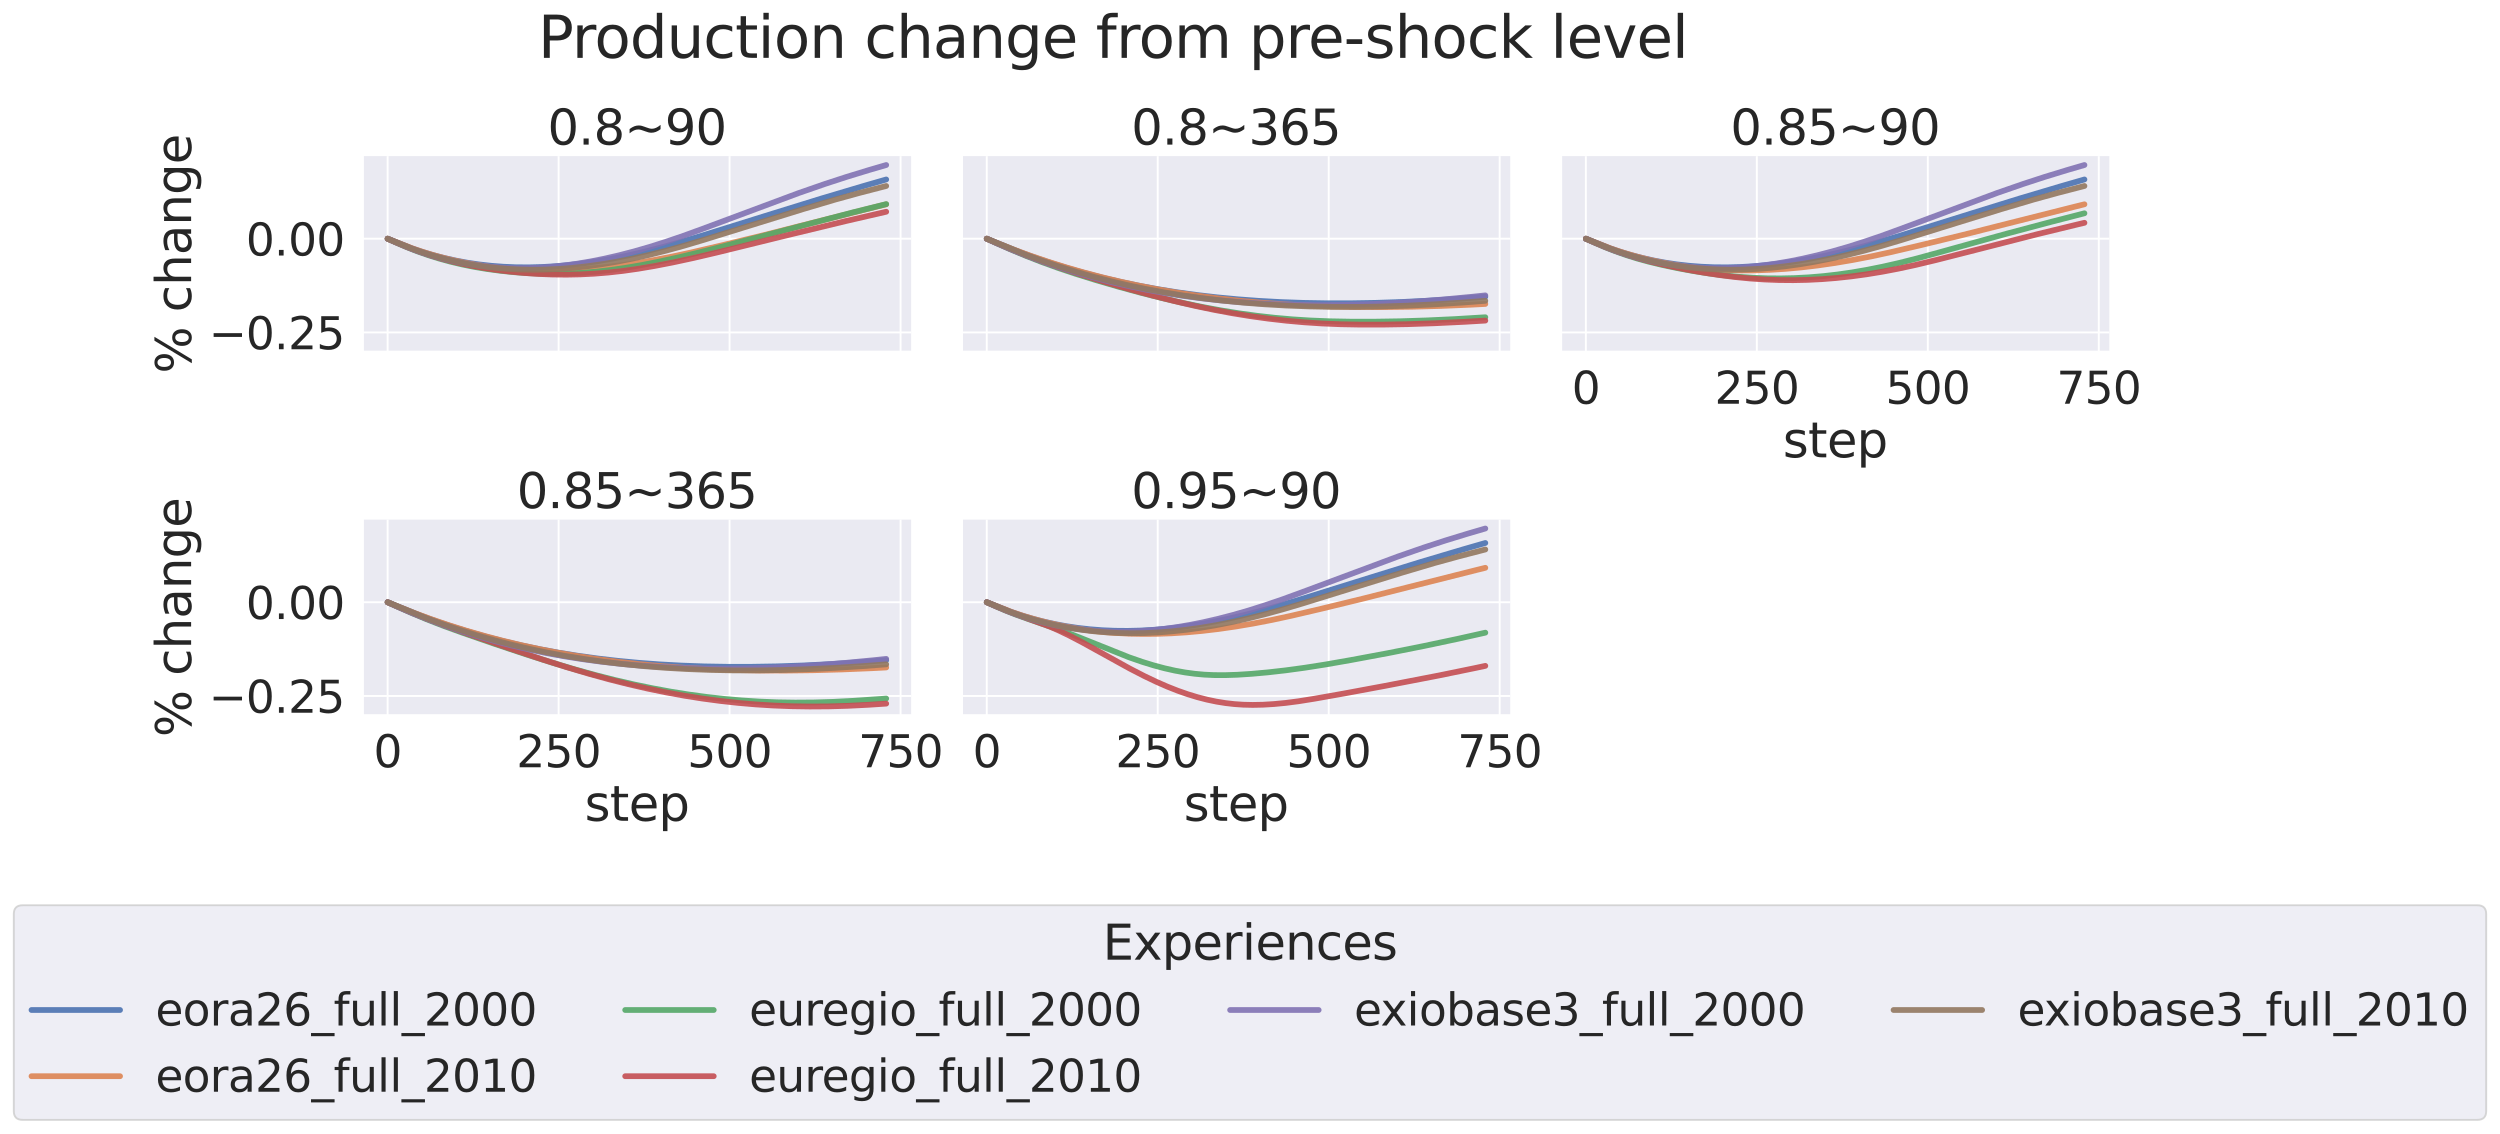 <?xml version="1.0" encoding="utf-8" standalone="no"?>
<!DOCTYPE svg PUBLIC "-//W3C//DTD SVG 1.1//EN"
  "http://www.w3.org/Graphics/SVG/1.1/DTD/svg11.dtd">
<svg xmlns:xlink="http://www.w3.org/1999/xlink" width="1304.438pt" height="591.517pt" viewBox="0 0 1304.438 591.517" xmlns="http://www.w3.org/2000/svg" version="1.1">
 <defs>
  <style type="text/css">*{stroke-linejoin: round; stroke-linecap: butt}</style>
 </defs>
 <g id="figure_1">
  <g id="patch_1">
   <path d="M 0 591.517 
L 1304.438 591.517 
L 1304.438 -0 
L 0 -0 
z
" style="fill: #ffffff"/>
  </g>
  <g id="axes_1">
   <g id="patch_2">
    <path d="M 189.25 183.612 
L 475.405 183.612 
L 475.405 81.456 
L 189.25 81.456 
z
" style="fill: #eaeaf2"/>
   </g>
   <g id="matplotlib.axis_1">
    <g id="xtick_1">
     <g id="line2d_1">
      <path d="M 202.257 183.612 
L 202.257 81.456 
" clip-path="url(#p1f57b1957f)" style="fill: none; stroke: #ffffff; stroke-linecap: round"/>
     </g>
    </g>
    <g id="xtick_2">
     <g id="line2d_2">
      <path d="M 291.469 183.612 
L 291.469 81.456 
" clip-path="url(#p1f57b1957f)" style="fill: none; stroke: #ffffff; stroke-linecap: round"/>
     </g>
    </g>
    <g id="xtick_3">
     <g id="line2d_3">
      <path d="M 380.68 183.612 
L 380.68 81.456 
" clip-path="url(#p1f57b1957f)" style="fill: none; stroke: #ffffff; stroke-linecap: round"/>
     </g>
    </g>
    <g id="xtick_4">
     <g id="line2d_4">
      <path d="M 469.891 183.612 
L 469.891 81.456 
" clip-path="url(#p1f57b1957f)" style="fill: none; stroke: #ffffff; stroke-linecap: round"/>
     </g>
    </g>
   </g>
   <g id="matplotlib.axis_2">
    <g id="ytick_1">
     <g id="line2d_5">
      <path d="M 189.25 173.454 
L 475.405 173.454 
" clip-path="url(#p1f57b1957f)" style="fill: none; stroke: #ffffff; stroke-linecap: round"/>
     </g>
     <g id="text_1">
      <!-- −0.25 -->
      <g style="fill: #262626" transform="translate(108.96 182.231) scale(0.231 -0.231)">
       <defs>
        <path id="DejaVuSans-2212" d="M 678 2272 
L 4684 2272 
L 4684 1741 
L 678 1741 
L 678 2272 
z
" transform="scale(0.016)"/>
        <path id="DejaVuSans-30" d="M 2034 4250 
Q 1547 4250 1301 3770 
Q 1056 3291 1056 2328 
Q 1056 1369 1301 889 
Q 1547 409 2034 409 
Q 2525 409 2770 889 
Q 3016 1369 3016 2328 
Q 3016 3291 2770 3770 
Q 2525 4250 2034 4250 
z
M 2034 4750 
Q 2819 4750 3233 4129 
Q 3647 3509 3647 2328 
Q 3647 1150 3233 529 
Q 2819 -91 2034 -91 
Q 1250 -91 836 529 
Q 422 1150 422 2328 
Q 422 3509 836 4129 
Q 1250 4750 2034 4750 
z
" transform="scale(0.016)"/>
        <path id="DejaVuSans-2e" d="M 684 794 
L 1344 794 
L 1344 0 
L 684 0 
L 684 794 
z
" transform="scale(0.016)"/>
        <path id="DejaVuSans-32" d="M 1228 531 
L 3431 531 
L 3431 0 
L 469 0 
L 469 531 
Q 828 903 1448 1529 
Q 2069 2156 2228 2338 
Q 2531 2678 2651 2914 
Q 2772 3150 2772 3378 
Q 2772 3750 2511 3984 
Q 2250 4219 1831 4219 
Q 1534 4219 1204 4116 
Q 875 4013 500 3803 
L 500 4441 
Q 881 4594 1212 4672 
Q 1544 4750 1819 4750 
Q 2544 4750 2975 4387 
Q 3406 4025 3406 3419 
Q 3406 3131 3298 2873 
Q 3191 2616 2906 2266 
Q 2828 2175 2409 1742 
Q 1991 1309 1228 531 
z
" transform="scale(0.016)"/>
        <path id="DejaVuSans-35" d="M 691 4666 
L 3169 4666 
L 3169 4134 
L 1269 4134 
L 1269 2991 
Q 1406 3038 1543 3061 
Q 1681 3084 1819 3084 
Q 2600 3084 3056 2656 
Q 3513 2228 3513 1497 
Q 3513 744 3044 326 
Q 2575 -91 1722 -91 
Q 1428 -91 1123 -41 
Q 819 9 494 109 
L 494 744 
Q 775 591 1075 516 
Q 1375 441 1709 441 
Q 2250 441 2565 725 
Q 2881 1009 2881 1497 
Q 2881 1984 2565 2268 
Q 2250 2553 1709 2553 
Q 1456 2553 1204 2497 
Q 953 2441 691 2322 
L 691 4666 
z
" transform="scale(0.016)"/>
       </defs>
       <use xlink:href="#DejaVuSans-2212"/>
       <use xlink:href="#DejaVuSans-30" x="83.789"/>
       <use xlink:href="#DejaVuSans-2e" x="147.412"/>
       <use xlink:href="#DejaVuSans-32" x="179.199"/>
       <use xlink:href="#DejaVuSans-35" x="242.822"/>
      </g>
     </g>
    </g>
    <g id="ytick_2">
     <g id="line2d_6">
      <path d="M 189.25 124.551 
L 475.405 124.551 
" clip-path="url(#p1f57b1957f)" style="fill: none; stroke: #ffffff; stroke-linecap: round"/>
     </g>
     <g id="text_2">
      <!-- 0.00 -->
      <g style="fill: #262626" transform="translate(128.317 133.327) scale(0.231 -0.231)">
       <use xlink:href="#DejaVuSans-30"/>
       <use xlink:href="#DejaVuSans-2e" x="63.623"/>
       <use xlink:href="#DejaVuSans-30" x="95.41"/>
       <use xlink:href="#DejaVuSans-30" x="159.033"/>
      </g>
     </g>
    </g>
    <g id="text_3">
     <!-- % change -->
     <g style="fill: #262626" transform="translate(99.719 194.882) rotate(-90) scale(0.252 -0.252)">
      <defs>
       <path id="DejaVuSans-25" d="M 4653 2053 
Q 4381 2053 4226 1822 
Q 4072 1591 4072 1178 
Q 4072 772 4226 539 
Q 4381 306 4653 306 
Q 4919 306 5073 539 
Q 5228 772 5228 1178 
Q 5228 1588 5073 1820 
Q 4919 2053 4653 2053 
z
M 4653 2450 
Q 5147 2450 5437 2106 
Q 5728 1763 5728 1178 
Q 5728 594 5436 251 
Q 5144 -91 4653 -91 
Q 4153 -91 3862 251 
Q 3572 594 3572 1178 
Q 3572 1766 3864 2108 
Q 4156 2450 4653 2450 
z
M 1428 4353 
Q 1159 4353 1004 4120 
Q 850 3888 850 3481 
Q 850 3069 1003 2837 
Q 1156 2606 1428 2606 
Q 1700 2606 1854 2837 
Q 2009 3069 2009 3481 
Q 2009 3884 1853 4118 
Q 1697 4353 1428 4353 
z
M 4250 4750 
L 4750 4750 
L 1831 -91 
L 1331 -91 
L 4250 4750 
z
M 1428 4750 
Q 1922 4750 2215 4408 
Q 2509 4066 2509 3481 
Q 2509 2891 2217 2550 
Q 1925 2209 1428 2209 
Q 931 2209 642 2551 
Q 353 2894 353 3481 
Q 353 4063 643 4406 
Q 934 4750 1428 4750 
z
" transform="scale(0.016)"/>
       <path id="DejaVuSans-20" transform="scale(0.016)"/>
       <path id="DejaVuSans-63" d="M 3122 3366 
L 3122 2828 
Q 2878 2963 2633 3030 
Q 2388 3097 2138 3097 
Q 1578 3097 1268 2742 
Q 959 2388 959 1747 
Q 959 1106 1268 751 
Q 1578 397 2138 397 
Q 2388 397 2633 464 
Q 2878 531 3122 666 
L 3122 134 
Q 2881 22 2623 -34 
Q 2366 -91 2075 -91 
Q 1284 -91 818 406 
Q 353 903 353 1747 
Q 353 2603 823 3093 
Q 1294 3584 2113 3584 
Q 2378 3584 2631 3529 
Q 2884 3475 3122 3366 
z
" transform="scale(0.016)"/>
       <path id="DejaVuSans-68" d="M 3513 2113 
L 3513 0 
L 2938 0 
L 2938 2094 
Q 2938 2591 2744 2837 
Q 2550 3084 2163 3084 
Q 1697 3084 1428 2787 
Q 1159 2491 1159 1978 
L 1159 0 
L 581 0 
L 581 4863 
L 1159 4863 
L 1159 2956 
Q 1366 3272 1645 3428 
Q 1925 3584 2291 3584 
Q 2894 3584 3203 3211 
Q 3513 2838 3513 2113 
z
" transform="scale(0.016)"/>
       <path id="DejaVuSans-61" d="M 2194 1759 
Q 1497 1759 1228 1600 
Q 959 1441 959 1056 
Q 959 750 1161 570 
Q 1363 391 1709 391 
Q 2188 391 2477 730 
Q 2766 1069 2766 1631 
L 2766 1759 
L 2194 1759 
z
M 3341 1997 
L 3341 0 
L 2766 0 
L 2766 531 
Q 2569 213 2275 61 
Q 1981 -91 1556 -91 
Q 1019 -91 701 211 
Q 384 513 384 1019 
Q 384 1609 779 1909 
Q 1175 2209 1959 2209 
L 2766 2209 
L 2766 2266 
Q 2766 2663 2505 2880 
Q 2244 3097 1772 3097 
Q 1472 3097 1187 3025 
Q 903 2953 641 2809 
L 641 3341 
Q 956 3463 1253 3523 
Q 1550 3584 1831 3584 
Q 2591 3584 2966 3190 
Q 3341 2797 3341 1997 
z
" transform="scale(0.016)"/>
       <path id="DejaVuSans-6e" d="M 3513 2113 
L 3513 0 
L 2938 0 
L 2938 2094 
Q 2938 2591 2744 2837 
Q 2550 3084 2163 3084 
Q 1697 3084 1428 2787 
Q 1159 2491 1159 1978 
L 1159 0 
L 581 0 
L 581 3500 
L 1159 3500 
L 1159 2956 
Q 1366 3272 1645 3428 
Q 1925 3584 2291 3584 
Q 2894 3584 3203 3211 
Q 3513 2838 3513 2113 
z
" transform="scale(0.016)"/>
       <path id="DejaVuSans-67" d="M 2906 1791 
Q 2906 2416 2648 2759 
Q 2391 3103 1925 3103 
Q 1463 3103 1205 2759 
Q 947 2416 947 1791 
Q 947 1169 1205 825 
Q 1463 481 1925 481 
Q 2391 481 2648 825 
Q 2906 1169 2906 1791 
z
M 3481 434 
Q 3481 -459 3084 -895 
Q 2688 -1331 1869 -1331 
Q 1566 -1331 1297 -1286 
Q 1028 -1241 775 -1147 
L 775 -588 
Q 1028 -725 1275 -790 
Q 1522 -856 1778 -856 
Q 2344 -856 2625 -561 
Q 2906 -266 2906 331 
L 2906 616 
Q 2728 306 2450 153 
Q 2172 0 1784 0 
Q 1141 0 747 490 
Q 353 981 353 1791 
Q 353 2603 747 3093 
Q 1141 3584 1784 3584 
Q 2172 3584 2450 3431 
Q 2728 3278 2906 2969 
L 2906 3500 
L 3481 3500 
L 3481 434 
z
" transform="scale(0.016)"/>
       <path id="DejaVuSans-65" d="M 3597 1894 
L 3597 1613 
L 953 1613 
Q 991 1019 1311 708 
Q 1631 397 2203 397 
Q 2534 397 2845 478 
Q 3156 559 3463 722 
L 3463 178 
Q 3153 47 2828 -22 
Q 2503 -91 2169 -91 
Q 1331 -91 842 396 
Q 353 884 353 1716 
Q 353 2575 817 3079 
Q 1281 3584 2069 3584 
Q 2775 3584 3186 3129 
Q 3597 2675 3597 1894 
z
M 3022 2063 
Q 3016 2534 2758 2815 
Q 2500 3097 2075 3097 
Q 1594 3097 1305 2825 
Q 1016 2553 972 2059 
L 3022 2063 
z
" transform="scale(0.016)"/>
      </defs>
      <use xlink:href="#DejaVuSans-25"/>
      <use xlink:href="#DejaVuSans-20" x="95.02"/>
      <use xlink:href="#DejaVuSans-63" x="126.807"/>
      <use xlink:href="#DejaVuSans-68" x="181.787"/>
      <use xlink:href="#DejaVuSans-61" x="245.166"/>
      <use xlink:href="#DejaVuSans-6e" x="306.445"/>
      <use xlink:href="#DejaVuSans-67" x="369.824"/>
      <use xlink:href="#DejaVuSans-65" x="433.301"/>
     </g>
    </g>
   </g>
   <g id="PolyCollection_1"/>
   <g id="PolyCollection_2"/>
   <g id="PolyCollection_3"/>
   <g id="PolyCollection_4"/>
   <g id="PolyCollection_5"/>
   <g id="PolyCollection_6"/>
   <g id="line2d_7">
    <path d="M 202.257 124.551 
L 214.033 129.286 
L 219.743 131.235 
L 225.452 132.962 
L 231.519 134.557 
L 237.585 135.913 
L 243.652 137.039 
L 249.718 137.945 
L 256.141 138.672 
L 262.564 139.167 
L 268.988 139.442 
L 275.768 139.501 
L 282.548 139.336 
L 289.685 138.929 
L 296.822 138.299 
L 304.315 137.408 
L 311.809 136.298 
L 319.66 134.915 
L 327.867 133.247 
L 336.431 131.283 
L 345.709 128.921 
L 355.344 126.236 
L 366.05 123.016 
L 403.161 111.463 
L 428.854 103.51 
L 450.265 97.141 
L 462.398 93.643 
L 462.398 93.643 
" clip-path="url(#p1f57b1957f)" style="fill: none; stroke: #4c72b0; stroke-opacity: 0.9; stroke-width: 3; stroke-linecap: round"/>
   </g>
   <g id="line2d_8">
    <path d="M 202.257 124.551 
L 215.818 129.857 
L 222.241 131.969 
L 228.664 133.841 
L 235.087 135.478 
L 241.51 136.887 
L 248.291 138.138 
L 255.071 139.158 
L 261.851 139.955 
L 268.988 140.562 
L 276.124 140.943 
L 283.261 141.108 
L 290.755 141.06 
L 298.606 140.78 
L 306.456 140.277 
L 314.664 139.527 
L 323.228 138.515 
L 332.149 137.228 
L 341.427 135.658 
L 351.062 133.798 
L 361.054 131.644 
L 377.112 127.893 
L 398.522 122.691 
L 422.431 116.637 
L 457.402 107.834 
L 462.398 106.598 
L 462.398 106.598 
" clip-path="url(#p1f57b1957f)" style="fill: none; stroke: #dd8452; stroke-opacity: 0.9; stroke-width: 3; stroke-linecap: round"/>
   </g>
   <g id="line2d_9">
    <path d="M 202.257 124.551 
L 206.896 126.671 
L 211.892 128.835 
L 217.602 131.081 
L 223.311 133.093 
L 229.021 134.881 
L 235.087 136.548 
L 241.154 137.987 
L 247.22 139.209 
L 254 140.342 
L 261.137 141.299 
L 268.274 142.023 
L 275.411 142.527 
L 282.548 142.812 
L 289.685 142.877 
L 296.822 142.721 
L 303.958 142.343 
L 311.095 141.742 
L 318.589 140.881 
L 326.44 139.751 
L 334.647 138.339 
L 343.925 136.502 
L 354.63 134.146 
L 366.406 131.322 
L 380.323 127.749 
L 444.912 110.842 
L 462.398 106.508 
L 462.398 106.508 
" clip-path="url(#p1f57b1957f)" style="fill: none; stroke: #55a868; stroke-opacity: 0.9; stroke-width: 3; stroke-linecap: round"/>
   </g>
   <g id="line2d_10">
    <path d="M 202.257 124.551 
L 207.253 126.761 
L 212.963 129.129 
L 218.672 131.268 
L 224.739 133.296 
L 230.805 135.085 
L 237.228 136.736 
L 244.008 138.245 
L 251.145 139.596 
L 258.282 140.719 
L 265.776 141.675 
L 273.27 142.414 
L 280.763 142.938 
L 288.257 143.239 
L 295.751 143.312 
L 302.888 143.163 
L 310.025 142.801 
L 317.519 142.193 
L 325.012 141.355 
L 332.863 140.244 
L 341.427 138.795 
L 351.062 136.929 
L 361.767 134.623 
L 374.257 131.695 
L 409.585 123.019 
L 440.987 115.424 
L 462.398 110.486 
L 462.398 110.486 
" clip-path="url(#p1f57b1957f)" style="fill: none; stroke: #c44e52; stroke-opacity: 0.9; stroke-width: 3; stroke-linecap: round"/>
   </g>
   <g id="line2d_11">
    <path d="M 202.257 124.551 
L 215.461 130.073 
L 221.17 132.064 
L 226.88 133.809 
L 232.589 135.318 
L 238.299 136.603 
L 244.008 137.671 
L 250.075 138.571 
L 256.141 139.237 
L 262.208 139.675 
L 268.274 139.893 
L 274.697 139.894 
L 281.12 139.666 
L 287.544 139.219 
L 294.324 138.519 
L 301.104 137.595 
L 308.241 136.393 
L 315.377 134.968 
L 322.871 133.246 
L 330.722 131.21 
L 338.929 128.847 
L 347.494 126.148 
L 356.772 122.983 
L 366.763 119.332 
L 416.722 100.734 
L 430.282 96.029 
L 441.701 92.304 
L 453.477 88.701 
L 462.398 86.099 
L 462.398 86.099 
" clip-path="url(#p1f57b1957f)" style="fill: none; stroke: #8172b3; stroke-opacity: 0.9; stroke-width: 3; stroke-linecap: round"/>
   </g>
   <g id="line2d_12">
    <path d="M 202.257 124.551 
L 215.461 129.936 
L 221.17 131.908 
L 227.237 133.765 
L 233.303 135.384 
L 239.369 136.776 
L 245.436 137.948 
L 251.859 138.956 
L 258.282 139.731 
L 264.705 140.28 
L 271.129 140.611 
L 277.909 140.735 
L 284.689 140.636 
L 291.826 140.301 
L 298.963 139.74 
L 306.456 138.92 
L 313.95 137.876 
L 321.801 136.555 
L 330.008 134.942 
L 338.572 133.026 
L 347.494 130.796 
L 356.772 128.249 
L 367.477 125.071 
L 387.103 118.98 
L 418.863 109.151 
L 435.991 104.074 
L 448.481 100.646 
L 462.398 97.042 
L 462.398 97.042 
" clip-path="url(#p1f57b1957f)" style="fill: none; stroke: #937860; stroke-opacity: 0.9; stroke-width: 3; stroke-linecap: round"/>
   </g>
   <g id="patch_3">
    <path d="M 189.25 183.612 
L 189.25 81.456 
" style="fill: none; stroke: #ffffff; stroke-width: 1.25; stroke-linejoin: miter; stroke-linecap: square"/>
   </g>
   <g id="patch_4">
    <path d="M 189.25 183.612 
L 475.405 183.612 
" style="fill: none; stroke: #ffffff; stroke-width: 1.25; stroke-linejoin: miter; stroke-linecap: square"/>
   </g>
   <g id="text_4">
    <!-- 0.8~90 -->
    <g style="fill: #262626" transform="translate(285.698 75.456) scale(0.252 -0.252)">
     <defs>
      <path id="DejaVuSans-38" d="M 2034 2216 
Q 1584 2216 1326 1975 
Q 1069 1734 1069 1313 
Q 1069 891 1326 650 
Q 1584 409 2034 409 
Q 2484 409 2743 651 
Q 3003 894 3003 1313 
Q 3003 1734 2745 1975 
Q 2488 2216 2034 2216 
z
M 1403 2484 
Q 997 2584 770 2862 
Q 544 3141 544 3541 
Q 544 4100 942 4425 
Q 1341 4750 2034 4750 
Q 2731 4750 3128 4425 
Q 3525 4100 3525 3541 
Q 3525 3141 3298 2862 
Q 3072 2584 2669 2484 
Q 3125 2378 3379 2068 
Q 3634 1759 3634 1313 
Q 3634 634 3220 271 
Q 2806 -91 2034 -91 
Q 1263 -91 848 271 
Q 434 634 434 1313 
Q 434 1759 690 2068 
Q 947 2378 1403 2484 
z
M 1172 3481 
Q 1172 3119 1398 2916 
Q 1625 2713 2034 2713 
Q 2441 2713 2670 2916 
Q 2900 3119 2900 3481 
Q 2900 3844 2670 4047 
Q 2441 4250 2034 4250 
Q 1625 4250 1398 4047 
Q 1172 3844 1172 3481 
z
" transform="scale(0.016)"/>
      <path id="DejaVuSans-7e" d="M 4684 2553 
L 4684 1997 
Q 4356 1750 4076 1644 
Q 3797 1538 3494 1538 
Q 3150 1538 2694 1722 
Q 2659 1734 2644 1741 
Q 2622 1750 2575 1766 
Q 2091 1959 1797 1959 
Q 1522 1959 1253 1839 
Q 984 1719 678 1459 
L 678 2016 
Q 1006 2263 1286 2370 
Q 1566 2478 1869 2478 
Q 2213 2478 2672 2291 
Q 2703 2278 2719 2272 
Q 2744 2263 2788 2247 
Q 3272 2053 3566 2053 
Q 3834 2053 4098 2172 
Q 4363 2291 4684 2553 
z
" transform="scale(0.016)"/>
      <path id="DejaVuSans-39" d="M 703 97 
L 703 672 
Q 941 559 1184 500 
Q 1428 441 1663 441 
Q 2288 441 2617 861 
Q 2947 1281 2994 2138 
Q 2813 1869 2534 1725 
Q 2256 1581 1919 1581 
Q 1219 1581 811 2004 
Q 403 2428 403 3163 
Q 403 3881 828 4315 
Q 1253 4750 1959 4750 
Q 2769 4750 3195 4129 
Q 3622 3509 3622 2328 
Q 3622 1225 3098 567 
Q 2575 -91 1691 -91 
Q 1453 -91 1209 -44 
Q 966 3 703 97 
z
M 1959 2075 
Q 2384 2075 2632 2365 
Q 2881 2656 2881 3163 
Q 2881 3666 2632 3958 
Q 2384 4250 1959 4250 
Q 1534 4250 1286 3958 
Q 1038 3666 1038 3163 
Q 1038 2656 1286 2365 
Q 1534 2075 1959 2075 
z
" transform="scale(0.016)"/>
     </defs>
     <use xlink:href="#DejaVuSans-30"/>
     <use xlink:href="#DejaVuSans-2e" x="63.623"/>
     <use xlink:href="#DejaVuSans-38" x="95.41"/>
     <use xlink:href="#DejaVuSans-7e" x="159.033"/>
     <use xlink:href="#DejaVuSans-39" x="242.822"/>
     <use xlink:href="#DejaVuSans-30" x="306.445"/>
    </g>
   </g>
  </g>
  <g id="axes_2">
   <g id="patch_5">
    <path d="M 501.853 183.612 
L 788.007 183.612 
L 788.007 81.456 
L 501.853 81.456 
z
" style="fill: #eaeaf2"/>
   </g>
   <g id="matplotlib.axis_3">
    <g id="xtick_5">
     <g id="line2d_13">
      <path d="M 514.86 183.612 
L 514.86 81.456 
" clip-path="url(#p0f181ca320)" style="fill: none; stroke: #ffffff; stroke-linecap: round"/>
     </g>
    </g>
    <g id="xtick_6">
     <g id="line2d_14">
      <path d="M 604.071 183.612 
L 604.071 81.456 
" clip-path="url(#p0f181ca320)" style="fill: none; stroke: #ffffff; stroke-linecap: round"/>
     </g>
    </g>
    <g id="xtick_7">
     <g id="line2d_15">
      <path d="M 693.283 183.612 
L 693.283 81.456 
" clip-path="url(#p0f181ca320)" style="fill: none; stroke: #ffffff; stroke-linecap: round"/>
     </g>
    </g>
    <g id="xtick_8">
     <g id="line2d_16">
      <path d="M 782.494 183.612 
L 782.494 81.456 
" clip-path="url(#p0f181ca320)" style="fill: none; stroke: #ffffff; stroke-linecap: round"/>
     </g>
    </g>
   </g>
   <g id="matplotlib.axis_4">
    <g id="ytick_3">
     <g id="line2d_17">
      <path d="M 501.853 173.454 
L 788.007 173.454 
" clip-path="url(#p0f181ca320)" style="fill: none; stroke: #ffffff; stroke-linecap: round"/>
     </g>
    </g>
    <g id="ytick_4">
     <g id="line2d_18">
      <path d="M 501.853 124.551 
L 788.007 124.551 
" clip-path="url(#p0f181ca320)" style="fill: none; stroke: #ffffff; stroke-linecap: round"/>
     </g>
    </g>
   </g>
   <g id="PolyCollection_7"/>
   <g id="PolyCollection_8"/>
   <g id="PolyCollection_9"/>
   <g id="PolyCollection_10"/>
   <g id="PolyCollection_11"/>
   <g id="PolyCollection_12"/>
   <g id="line2d_19">
    <path d="M 514.86 124.551 
L 532.345 131.63 
L 540.91 134.723 
L 549.474 137.585 
L 558.395 140.328 
L 567.316 142.837 
L 576.237 145.12 
L 585.515 147.263 
L 594.793 149.179 
L 604.428 150.941 
L 614.42 152.537 
L 624.768 153.958 
L 635.117 155.154 
L 645.822 156.168 
L 656.884 156.991 
L 668.303 157.616 
L 680.079 158.036 
L 692.212 158.247 
L 704.702 158.245 
L 717.905 158.019 
L 731.465 157.566 
L 745.739 156.867 
L 760.726 155.911 
L 775 154.807 
L 775 154.807 
" clip-path="url(#p0f181ca320)" style="fill: none; stroke: #4c72b0; stroke-opacity: 0.9; stroke-width: 3; stroke-linecap: round"/>
   </g>
   <g id="line2d_20">
    <path d="M 514.86 124.551 
L 520.213 126.807 
L 528.777 130.178 
L 537.698 133.448 
L 546.619 136.481 
L 555.897 139.395 
L 565.175 142.075 
L 574.453 144.529 
L 584.088 146.846 
L 593.723 148.939 
L 603.714 150.882 
L 614.063 152.663 
L 624.768 154.273 
L 635.83 155.705 
L 646.893 156.915 
L 658.312 157.946 
L 670.088 158.791 
L 682.577 159.461 
L 695.424 159.924 
L 708.627 160.178 
L 722.544 160.219 
L 736.818 160.041 
L 751.805 159.632 
L 767.506 158.983 
L 775 158.599 
L 775 158.599 
" clip-path="url(#p0f181ca320)" style="fill: none; stroke: #dd8452; stroke-opacity: 0.9; stroke-width: 3; stroke-linecap: round"/>
   </g>
   <g id="line2d_21">
    <path d="M 514.86 124.551 
L 519.142 126.522 
L 526.636 129.869 
L 535.2 133.454 
L 543.764 136.792 
L 552.329 139.888 
L 561.25 142.873 
L 571.598 146.094 
L 583.374 149.529 
L 594.793 152.64 
L 606.212 155.519 
L 616.918 157.989 
L 627.266 160.147 
L 636.901 161.932 
L 646.536 163.489 
L 655.814 164.763 
L 665.092 165.811 
L 674.37 166.629 
L 683.648 167.22 
L 693.639 167.626 
L 704.345 167.829 
L 717.191 167.84 
L 730.394 167.631 
L 744.311 167.192 
L 759.299 166.492 
L 775 165.536 
L 775 165.536 
" clip-path="url(#p0f181ca320)" style="fill: none; stroke: #55a868; stroke-opacity: 0.9; stroke-width: 3; stroke-linecap: round"/>
   </g>
   <g id="line2d_22">
    <path d="M 514.86 124.551 
L 519.142 126.459 
L 526.636 129.705 
L 535.2 133.184 
L 543.764 136.426 
L 553.399 139.819 
L 563.748 143.236 
L 576.237 147.101 
L 589.084 150.854 
L 601.216 154.176 
L 612.636 157.072 
L 623.341 159.556 
L 633.333 161.646 
L 642.967 163.435 
L 652.602 164.994 
L 661.88 166.275 
L 671.158 167.334 
L 680.436 168.168 
L 689.714 168.776 
L 699.349 169.176 
L 709.697 169.374 
L 721.473 169.372 
L 734.32 169.142 
L 748.594 168.661 
L 764.295 167.907 
L 775 167.274 
L 775 167.274 
" clip-path="url(#p0f181ca320)" style="fill: none; stroke: #c44e52; stroke-opacity: 0.9; stroke-width: 3; stroke-linecap: round"/>
   </g>
   <g id="line2d_23">
    <path d="M 514.86 124.551 
L 520.926 127.256 
L 529.134 130.746 
L 537.341 133.993 
L 545.549 137.003 
L 553.756 139.783 
L 562.32 142.449 
L 570.885 144.882 
L 579.449 147.09 
L 588.37 149.158 
L 597.291 151.001 
L 606.569 152.692 
L 616.204 154.219 
L 625.839 155.521 
L 635.83 156.645 
L 646.179 157.579 
L 656.528 158.29 
L 667.233 158.804 
L 678.295 159.112 
L 689.714 159.208 
L 701.49 159.085 
L 713.623 158.74 
L 726.469 158.149 
L 739.672 157.319 
L 753.589 156.219 
L 768.22 154.837 
L 775 154.124 
L 775 154.124 
" clip-path="url(#p0f181ca320)" style="fill: none; stroke: #8172b3; stroke-opacity: 0.9; stroke-width: 3; stroke-linecap: round"/>
   </g>
   <g id="line2d_24">
    <path d="M 514.86 124.551 
L 535.557 133.065 
L 544.121 136.185 
L 552.686 139.072 
L 561.607 141.841 
L 570.528 144.372 
L 579.449 146.679 
L 588.727 148.847 
L 598.005 150.791 
L 607.64 152.584 
L 617.631 154.215 
L 627.623 155.623 
L 637.972 156.86 
L 648.677 157.913 
L 659.739 158.773 
L 671.158 159.431 
L 682.934 159.88 
L 695.067 160.116 
L 707.556 160.135 
L 720.403 159.935 
L 733.963 159.5 
L 748.237 158.813 
L 762.867 157.887 
L 775 156.962 
L 775 156.962 
" clip-path="url(#p0f181ca320)" style="fill: none; stroke: #937860; stroke-opacity: 0.9; stroke-width: 3; stroke-linecap: round"/>
   </g>
   <g id="patch_6">
    <path d="M 501.853 183.612 
L 501.853 81.456 
" style="fill: none; stroke: #ffffff; stroke-width: 1.25; stroke-linejoin: miter; stroke-linecap: square"/>
   </g>
   <g id="patch_7">
    <path d="M 501.853 183.612 
L 788.007 183.612 
" style="fill: none; stroke: #ffffff; stroke-width: 1.25; stroke-linejoin: miter; stroke-linecap: square"/>
   </g>
   <g id="text_5">
    <!-- 0.8~365 -->
    <g style="fill: #262626" transform="translate(590.283 75.456) scale(0.252 -0.252)">
     <defs>
      <path id="DejaVuSans-33" d="M 2597 2516 
Q 3050 2419 3304 2112 
Q 3559 1806 3559 1356 
Q 3559 666 3084 287 
Q 2609 -91 1734 -91 
Q 1441 -91 1130 -33 
Q 819 25 488 141 
L 488 750 
Q 750 597 1062 519 
Q 1375 441 1716 441 
Q 2309 441 2620 675 
Q 2931 909 2931 1356 
Q 2931 1769 2642 2001 
Q 2353 2234 1838 2234 
L 1294 2234 
L 1294 2753 
L 1863 2753 
Q 2328 2753 2575 2939 
Q 2822 3125 2822 3475 
Q 2822 3834 2567 4026 
Q 2313 4219 1838 4219 
Q 1578 4219 1281 4162 
Q 984 4106 628 3988 
L 628 4550 
Q 988 4650 1302 4700 
Q 1616 4750 1894 4750 
Q 2613 4750 3031 4423 
Q 3450 4097 3450 3541 
Q 3450 3153 3228 2886 
Q 3006 2619 2597 2516 
z
" transform="scale(0.016)"/>
      <path id="DejaVuSans-36" d="M 2113 2584 
Q 1688 2584 1439 2293 
Q 1191 2003 1191 1497 
Q 1191 994 1439 701 
Q 1688 409 2113 409 
Q 2538 409 2786 701 
Q 3034 994 3034 1497 
Q 3034 2003 2786 2293 
Q 2538 2584 2113 2584 
z
M 3366 4563 
L 3366 3988 
Q 3128 4100 2886 4159 
Q 2644 4219 2406 4219 
Q 1781 4219 1451 3797 
Q 1122 3375 1075 2522 
Q 1259 2794 1537 2939 
Q 1816 3084 2150 3084 
Q 2853 3084 3261 2657 
Q 3669 2231 3669 1497 
Q 3669 778 3244 343 
Q 2819 -91 2113 -91 
Q 1303 -91 875 529 
Q 447 1150 447 2328 
Q 447 3434 972 4092 
Q 1497 4750 2381 4750 
Q 2619 4750 2861 4703 
Q 3103 4656 3366 4563 
z
" transform="scale(0.016)"/>
     </defs>
     <use xlink:href="#DejaVuSans-30"/>
     <use xlink:href="#DejaVuSans-2e" x="63.623"/>
     <use xlink:href="#DejaVuSans-38" x="95.41"/>
     <use xlink:href="#DejaVuSans-7e" x="159.033"/>
     <use xlink:href="#DejaVuSans-33" x="242.822"/>
     <use xlink:href="#DejaVuSans-36" x="306.445"/>
     <use xlink:href="#DejaVuSans-35" x="370.068"/>
    </g>
   </g>
  </g>
  <g id="axes_3">
   <g id="patch_8">
    <path d="M 814.455 183.612 
L 1100.61 183.612 
L 1100.61 81.456 
L 814.455 81.456 
z
" style="fill: #eaeaf2"/>
   </g>
   <g id="matplotlib.axis_5">
    <g id="xtick_9">
     <g id="line2d_25">
      <path d="M 827.462 183.612 
L 827.462 81.456 
" clip-path="url(#p138005b4d7)" style="fill: none; stroke: #ffffff; stroke-linecap: round"/>
     </g>
     <g id="text_6">
      <!-- 0 -->
      <g style="fill: #262626" transform="translate(820.114 210.664) scale(0.231 -0.231)">
       <use xlink:href="#DejaVuSans-30"/>
      </g>
     </g>
    </g>
    <g id="xtick_10">
     <g id="line2d_26">
      <path d="M 916.674 183.612 
L 916.674 81.456 
" clip-path="url(#p138005b4d7)" style="fill: none; stroke: #ffffff; stroke-linecap: round"/>
     </g>
     <g id="text_7">
      <!-- 250 -->
      <g style="fill: #262626" transform="translate(894.628 210.664) scale(0.231 -0.231)">
       <use xlink:href="#DejaVuSans-32"/>
       <use xlink:href="#DejaVuSans-35" x="63.623"/>
       <use xlink:href="#DejaVuSans-30" x="127.246"/>
      </g>
     </g>
    </g>
    <g id="xtick_11">
     <g id="line2d_27">
      <path d="M 1005.885 183.612 
L 1005.885 81.456 
" clip-path="url(#p138005b4d7)" style="fill: none; stroke: #ffffff; stroke-linecap: round"/>
     </g>
     <g id="text_8">
      <!-- 500 -->
      <g style="fill: #262626" transform="translate(983.839 210.664) scale(0.231 -0.231)">
       <use xlink:href="#DejaVuSans-35"/>
       <use xlink:href="#DejaVuSans-30" x="63.623"/>
       <use xlink:href="#DejaVuSans-30" x="127.246"/>
      </g>
     </g>
    </g>
    <g id="xtick_12">
     <g id="line2d_28">
      <path d="M 1095.096 183.612 
L 1095.096 81.456 
" clip-path="url(#p138005b4d7)" style="fill: none; stroke: #ffffff; stroke-linecap: round"/>
     </g>
     <g id="text_9">
      <!-- 750 -->
      <g style="fill: #262626" transform="translate(1073.05 210.664) scale(0.231 -0.231)">
       <defs>
        <path id="DejaVuSans-37" d="M 525 4666 
L 3525 4666 
L 3525 4397 
L 1831 0 
L 1172 0 
L 2766 4134 
L 525 4134 
L 525 4666 
z
" transform="scale(0.016)"/>
       </defs>
       <use xlink:href="#DejaVuSans-37"/>
       <use xlink:href="#DejaVuSans-35" x="63.623"/>
       <use xlink:href="#DejaVuSans-30" x="127.246"/>
      </g>
     </g>
    </g>
    <g id="text_10">
     <!-- step -->
     <g style="fill: #262626" transform="translate(930.277 238.617) scale(0.252 -0.252)">
      <defs>
       <path id="DejaVuSans-73" d="M 2834 3397 
L 2834 2853 
Q 2591 2978 2328 3040 
Q 2066 3103 1784 3103 
Q 1356 3103 1142 2972 
Q 928 2841 928 2578 
Q 928 2378 1081 2264 
Q 1234 2150 1697 2047 
L 1894 2003 
Q 2506 1872 2764 1633 
Q 3022 1394 3022 966 
Q 3022 478 2636 193 
Q 2250 -91 1575 -91 
Q 1294 -91 989 -36 
Q 684 19 347 128 
L 347 722 
Q 666 556 975 473 
Q 1284 391 1588 391 
Q 1994 391 2212 530 
Q 2431 669 2431 922 
Q 2431 1156 2273 1281 
Q 2116 1406 1581 1522 
L 1381 1569 
Q 847 1681 609 1914 
Q 372 2147 372 2553 
Q 372 3047 722 3315 
Q 1072 3584 1716 3584 
Q 2034 3584 2315 3537 
Q 2597 3491 2834 3397 
z
" transform="scale(0.016)"/>
       <path id="DejaVuSans-74" d="M 1172 4494 
L 1172 3500 
L 2356 3500 
L 2356 3053 
L 1172 3053 
L 1172 1153 
Q 1172 725 1289 603 
Q 1406 481 1766 481 
L 2356 481 
L 2356 0 
L 1766 0 
Q 1100 0 847 248 
Q 594 497 594 1153 
L 594 3053 
L 172 3053 
L 172 3500 
L 594 3500 
L 594 4494 
L 1172 4494 
z
" transform="scale(0.016)"/>
       <path id="DejaVuSans-70" d="M 1159 525 
L 1159 -1331 
L 581 -1331 
L 581 3500 
L 1159 3500 
L 1159 2969 
Q 1341 3281 1617 3432 
Q 1894 3584 2278 3584 
Q 2916 3584 3314 3078 
Q 3713 2572 3713 1747 
Q 3713 922 3314 415 
Q 2916 -91 2278 -91 
Q 1894 -91 1617 61 
Q 1341 213 1159 525 
z
M 3116 1747 
Q 3116 2381 2855 2742 
Q 2594 3103 2138 3103 
Q 1681 3103 1420 2742 
Q 1159 2381 1159 1747 
Q 1159 1113 1420 752 
Q 1681 391 2138 391 
Q 2594 391 2855 752 
Q 3116 1113 3116 1747 
z
" transform="scale(0.016)"/>
      </defs>
      <use xlink:href="#DejaVuSans-73"/>
      <use xlink:href="#DejaVuSans-74" x="52.1"/>
      <use xlink:href="#DejaVuSans-65" x="91.309"/>
      <use xlink:href="#DejaVuSans-70" x="152.832"/>
     </g>
    </g>
   </g>
   <g id="matplotlib.axis_6">
    <g id="ytick_5">
     <g id="line2d_29">
      <path d="M 814.455 173.454 
L 1100.61 173.454 
" clip-path="url(#p138005b4d7)" style="fill: none; stroke: #ffffff; stroke-linecap: round"/>
     </g>
    </g>
    <g id="ytick_6">
     <g id="line2d_30">
      <path d="M 814.455 124.551 
L 1100.61 124.551 
" clip-path="url(#p138005b4d7)" style="fill: none; stroke: #ffffff; stroke-linecap: round"/>
     </g>
    </g>
   </g>
   <g id="PolyCollection_13"/>
   <g id="PolyCollection_14"/>
   <g id="PolyCollection_15"/>
   <g id="PolyCollection_16"/>
   <g id="PolyCollection_17"/>
   <g id="PolyCollection_18"/>
   <g id="line2d_31">
    <path d="M 827.462 124.551 
L 839.238 129.286 
L 844.948 131.235 
L 850.657 132.962 
L 856.724 134.557 
L 862.79 135.913 
L 868.856 137.039 
L 874.923 137.945 
L 881.346 138.672 
L 887.769 139.167 
L 894.192 139.442 
L 900.972 139.501 
L 907.753 139.336 
L 914.889 138.929 
L 922.026 138.299 
L 929.52 137.408 
L 937.014 136.298 
L 944.864 134.915 
L 953.072 133.247 
L 961.636 131.283 
L 970.914 128.921 
L 980.549 126.236 
L 991.254 123.016 
L 1028.366 111.463 
L 1054.059 103.51 
L 1075.47 97.141 
L 1087.603 93.643 
L 1087.603 93.643 
" clip-path="url(#p138005b4d7)" style="fill: none; stroke: #4c72b0; stroke-opacity: 0.9; stroke-width: 3; stroke-linecap: round"/>
   </g>
   <g id="line2d_32">
    <path d="M 827.462 124.551 
L 841.022 129.857 
L 847.446 131.969 
L 853.869 133.841 
L 860.292 135.478 
L 866.715 136.887 
L 873.495 138.138 
L 880.275 139.158 
L 887.055 139.955 
L 894.192 140.562 
L 901.329 140.943 
L 908.466 141.108 
L 915.96 141.06 
L 923.811 140.78 
L 931.661 140.277 
L 939.869 139.527 
L 948.433 138.515 
L 957.354 137.228 
L 966.632 135.658 
L 976.267 133.798 
L 986.258 131.644 
L 1002.317 127.893 
L 1023.727 122.691 
L 1047.636 116.637 
L 1082.607 107.834 
L 1087.603 106.598 
L 1087.603 106.598 
" clip-path="url(#p138005b4d7)" style="fill: none; stroke: #dd8452; stroke-opacity: 0.9; stroke-width: 3; stroke-linecap: round"/>
   </g>
   <g id="line2d_33">
    <path d="M 827.462 124.551 
L 832.101 126.671 
L 837.097 128.835 
L 842.807 131.081 
L 848.516 133.093 
L 854.226 134.881 
L 860.292 136.551 
L 867.072 138.182 
L 875.28 139.916 
L 883.487 141.417 
L 891.694 142.685 
L 899.545 143.679 
L 907.039 144.414 
L 914.533 144.929 
L 922.026 145.214 
L 929.163 145.267 
L 936.3 145.107 
L 943.794 144.711 
L 951.288 144.084 
L 958.781 143.23 
L 966.275 142.155 
L 974.126 140.802 
L 982.333 139.156 
L 990.897 137.212 
L 1000.175 134.873 
L 1011.595 131.751 
L 1047.279 121.859 
L 1070.474 115.695 
L 1087.603 111.288 
L 1087.603 111.288 
" clip-path="url(#p138005b4d7)" style="fill: none; stroke: #55a868; stroke-opacity: 0.9; stroke-width: 3; stroke-linecap: round"/>
   </g>
   <g id="line2d_34">
    <path d="M 827.462 124.551 
L 832.458 126.761 
L 838.168 129.129 
L 843.877 131.268 
L 849.944 133.296 
L 856.01 135.091 
L 862.79 136.876 
L 870.997 138.789 
L 879.562 140.559 
L 888.483 142.178 
L 897.047 143.506 
L 905.255 144.547 
L 913.105 145.315 
L 920.599 145.827 
L 928.093 146.119 
L 935.586 146.187 
L 943.08 146.032 
L 950.574 145.656 
L 958.068 145.063 
L 965.918 144.216 
L 973.769 143.15 
L 981.976 141.81 
L 990.541 140.178 
L 999.462 138.249 
L 1010.167 135.688 
L 1026.582 131.511 
L 1062.98 122.211 
L 1084.034 117.094 
L 1087.603 116.249 
L 1087.603 116.249 
" clip-path="url(#p138005b4d7)" style="fill: none; stroke: #c44e52; stroke-opacity: 0.9; stroke-width: 3; stroke-linecap: round"/>
   </g>
   <g id="line2d_35">
    <path d="M 827.462 124.551 
L 840.666 130.073 
L 846.375 132.064 
L 852.085 133.809 
L 857.794 135.318 
L 863.504 136.603 
L 869.213 137.671 
L 875.28 138.571 
L 881.346 139.237 
L 887.412 139.675 
L 893.479 139.893 
L 899.902 139.894 
L 906.325 139.666 
L 912.748 139.219 
L 919.528 138.519 
L 926.308 137.595 
L 933.445 136.393 
L 940.582 134.968 
L 948.076 133.246 
L 955.927 131.21 
L 964.134 128.847 
L 972.698 126.148 
L 981.976 122.983 
L 991.968 119.332 
L 1041.926 100.734 
L 1055.486 96.029 
L 1066.906 92.304 
L 1078.681 88.701 
L 1087.603 86.099 
L 1087.603 86.099 
" clip-path="url(#p138005b4d7)" style="fill: none; stroke: #8172b3; stroke-opacity: 0.9; stroke-width: 3; stroke-linecap: round"/>
   </g>
   <g id="line2d_36">
    <path d="M 827.462 124.551 
L 840.666 129.936 
L 846.375 131.908 
L 852.441 133.765 
L 858.508 135.384 
L 864.574 136.776 
L 870.641 137.948 
L 877.064 138.956 
L 883.487 139.731 
L 889.91 140.28 
L 896.333 140.611 
L 903.114 140.735 
L 909.894 140.636 
L 917.03 140.301 
L 924.167 139.74 
L 931.661 138.92 
L 939.155 137.876 
L 947.006 136.555 
L 955.213 134.942 
L 963.777 133.026 
L 972.698 130.796 
L 981.976 128.249 
L 992.682 125.071 
L 1012.308 118.98 
L 1044.067 109.151 
L 1061.196 104.074 
L 1073.686 100.646 
L 1087.603 97.042 
L 1087.603 97.042 
" clip-path="url(#p138005b4d7)" style="fill: none; stroke: #937860; stroke-opacity: 0.9; stroke-width: 3; stroke-linecap: round"/>
   </g>
   <g id="patch_9">
    <path d="M 814.455 183.612 
L 814.455 81.456 
" style="fill: none; stroke: #ffffff; stroke-width: 1.25; stroke-linejoin: miter; stroke-linecap: square"/>
   </g>
   <g id="patch_10">
    <path d="M 814.455 183.612 
L 1100.61 183.612 
" style="fill: none; stroke: #ffffff; stroke-width: 1.25; stroke-linejoin: miter; stroke-linecap: square"/>
   </g>
   <g id="text_11">
    <!-- 0.85~90 -->
    <g style="fill: #262626" transform="translate(902.886 75.456) scale(0.252 -0.252)">
     <use xlink:href="#DejaVuSans-30"/>
     <use xlink:href="#DejaVuSans-2e" x="63.623"/>
     <use xlink:href="#DejaVuSans-38" x="95.41"/>
     <use xlink:href="#DejaVuSans-35" x="159.033"/>
     <use xlink:href="#DejaVuSans-7e" x="222.656"/>
     <use xlink:href="#DejaVuSans-39" x="306.445"/>
     <use xlink:href="#DejaVuSans-30" x="370.068"/>
    </g>
   </g>
  </g>
  <g id="axes_4">
   <g id="patch_11">
    <path d="M 189.25 373.284 
L 475.405 373.284 
L 475.405 271.128 
L 189.25 271.128 
z
" style="fill: #eaeaf2"/>
   </g>
   <g id="matplotlib.axis_7">
    <g id="xtick_13">
     <g id="line2d_37">
      <path d="M 202.257 373.284 
L 202.257 271.128 
" clip-path="url(#p47dada76cb)" style="fill: none; stroke: #ffffff; stroke-linecap: round"/>
     </g>
     <g id="text_12">
      <!-- 0 -->
      <g style="fill: #262626" transform="translate(194.909 400.336) scale(0.231 -0.231)">
       <use xlink:href="#DejaVuSans-30"/>
      </g>
     </g>
    </g>
    <g id="xtick_14">
     <g id="line2d_38">
      <path d="M 291.469 373.284 
L 291.469 271.128 
" clip-path="url(#p47dada76cb)" style="fill: none; stroke: #ffffff; stroke-linecap: round"/>
     </g>
     <g id="text_13">
      <!-- 250 -->
      <g style="fill: #262626" transform="translate(269.423 400.336) scale(0.231 -0.231)">
       <use xlink:href="#DejaVuSans-32"/>
       <use xlink:href="#DejaVuSans-35" x="63.623"/>
       <use xlink:href="#DejaVuSans-30" x="127.246"/>
      </g>
     </g>
    </g>
    <g id="xtick_15">
     <g id="line2d_39">
      <path d="M 380.68 373.284 
L 380.68 271.128 
" clip-path="url(#p47dada76cb)" style="fill: none; stroke: #ffffff; stroke-linecap: round"/>
     </g>
     <g id="text_14">
      <!-- 500 -->
      <g style="fill: #262626" transform="translate(358.634 400.336) scale(0.231 -0.231)">
       <use xlink:href="#DejaVuSans-35"/>
       <use xlink:href="#DejaVuSans-30" x="63.623"/>
       <use xlink:href="#DejaVuSans-30" x="127.246"/>
      </g>
     </g>
    </g>
    <g id="xtick_16">
     <g id="line2d_40">
      <path d="M 469.891 373.284 
L 469.891 271.128 
" clip-path="url(#p47dada76cb)" style="fill: none; stroke: #ffffff; stroke-linecap: round"/>
     </g>
     <g id="text_15">
      <!-- 750 -->
      <g style="fill: #262626" transform="translate(447.845 400.336) scale(0.231 -0.231)">
       <use xlink:href="#DejaVuSans-37"/>
       <use xlink:href="#DejaVuSans-35" x="63.623"/>
       <use xlink:href="#DejaVuSans-30" x="127.246"/>
      </g>
     </g>
    </g>
    <g id="text_16">
     <!-- step -->
     <g style="fill: #262626" transform="translate(305.072 428.289) scale(0.252 -0.252)">
      <use xlink:href="#DejaVuSans-73"/>
      <use xlink:href="#DejaVuSans-74" x="52.1"/>
      <use xlink:href="#DejaVuSans-65" x="91.309"/>
      <use xlink:href="#DejaVuSans-70" x="152.832"/>
     </g>
    </g>
   </g>
   <g id="matplotlib.axis_8">
    <g id="ytick_7">
     <g id="line2d_41">
      <path d="M 189.25 363.126 
L 475.405 363.126 
" clip-path="url(#p47dada76cb)" style="fill: none; stroke: #ffffff; stroke-linecap: round"/>
     </g>
     <g id="text_17">
      <!-- −0.25 -->
      <g style="fill: #262626" transform="translate(108.96 371.903) scale(0.231 -0.231)">
       <use xlink:href="#DejaVuSans-2212"/>
       <use xlink:href="#DejaVuSans-30" x="83.789"/>
       <use xlink:href="#DejaVuSans-2e" x="147.412"/>
       <use xlink:href="#DejaVuSans-32" x="179.199"/>
       <use xlink:href="#DejaVuSans-35" x="242.822"/>
      </g>
     </g>
    </g>
    <g id="ytick_8">
     <g id="line2d_42">
      <path d="M 189.25 314.223 
L 475.405 314.223 
" clip-path="url(#p47dada76cb)" style="fill: none; stroke: #ffffff; stroke-linecap: round"/>
     </g>
     <g id="text_18">
      <!-- 0.00 -->
      <g style="fill: #262626" transform="translate(128.317 322.999) scale(0.231 -0.231)">
       <use xlink:href="#DejaVuSans-30"/>
       <use xlink:href="#DejaVuSans-2e" x="63.623"/>
       <use xlink:href="#DejaVuSans-30" x="95.41"/>
       <use xlink:href="#DejaVuSans-30" x="159.033"/>
      </g>
     </g>
    </g>
    <g id="text_19">
     <!-- % change -->
     <g style="fill: #262626" transform="translate(99.719 384.554) rotate(-90) scale(0.252 -0.252)">
      <use xlink:href="#DejaVuSans-25"/>
      <use xlink:href="#DejaVuSans-20" x="95.02"/>
      <use xlink:href="#DejaVuSans-63" x="126.807"/>
      <use xlink:href="#DejaVuSans-68" x="181.787"/>
      <use xlink:href="#DejaVuSans-61" x="245.166"/>
      <use xlink:href="#DejaVuSans-6e" x="306.445"/>
      <use xlink:href="#DejaVuSans-67" x="369.824"/>
      <use xlink:href="#DejaVuSans-65" x="433.301"/>
     </g>
    </g>
   </g>
   <g id="PolyCollection_19"/>
   <g id="PolyCollection_20"/>
   <g id="PolyCollection_21"/>
   <g id="PolyCollection_22"/>
   <g id="PolyCollection_23"/>
   <g id="PolyCollection_24"/>
   <g id="line2d_43">
    <path d="M 202.257 314.223 
L 219.743 321.302 
L 228.307 324.395 
L 236.871 327.257 
L 245.793 330 
L 254.714 332.509 
L 263.635 334.792 
L 272.913 336.935 
L 282.191 338.851 
L 291.826 340.613 
L 301.817 342.209 
L 312.166 343.63 
L 322.514 344.826 
L 333.22 345.84 
L 344.282 346.663 
L 355.701 347.288 
L 367.477 347.708 
L 379.61 347.919 
L 392.099 347.917 
L 405.302 347.691 
L 418.863 347.238 
L 433.136 346.539 
L 448.124 345.583 
L 462.398 344.479 
L 462.398 344.479 
" clip-path="url(#p47dada76cb)" style="fill: none; stroke: #4c72b0; stroke-opacity: 0.9; stroke-width: 3; stroke-linecap: round"/>
   </g>
   <g id="line2d_44">
    <path d="M 202.257 314.223 
L 207.61 316.479 
L 216.174 319.85 
L 225.096 323.12 
L 234.017 326.153 
L 243.295 329.067 
L 252.573 331.747 
L 261.851 334.201 
L 271.485 336.518 
L 281.12 338.611 
L 291.112 340.554 
L 301.461 342.335 
L 312.166 343.945 
L 323.228 345.377 
L 334.29 346.587 
L 345.709 347.618 
L 357.485 348.463 
L 369.975 349.133 
L 382.821 349.596 
L 396.025 349.85 
L 409.941 349.891 
L 424.215 349.713 
L 439.203 349.304 
L 454.904 348.655 
L 462.398 348.271 
L 462.398 348.271 
" clip-path="url(#p47dada76cb)" style="fill: none; stroke: #dd8452; stroke-opacity: 0.9; stroke-width: 3; stroke-linecap: round"/>
   </g>
   <g id="line2d_45">
    <path d="M 202.257 314.223 
L 206.54 316.194 
L 214.033 319.541 
L 222.598 323.126 
L 231.162 326.464 
L 241.154 330.094 
L 258.282 336.031 
L 274.34 341.386 
L 287.9 345.691 
L 299.676 349.197 
L 310.382 352.159 
L 320.73 354.793 
L 330.722 357.105 
L 340.357 359.107 
L 349.991 360.879 
L 359.269 362.362 
L 368.547 363.625 
L 377.825 364.665 
L 387.103 365.481 
L 396.381 366.074 
L 405.659 366.443 
L 414.937 366.591 
L 424.572 366.523 
L 434.564 366.221 
L 445.269 365.674 
L 459.9 364.675 
L 462.398 364.487 
L 462.398 364.487 
" clip-path="url(#p47dada76cb)" style="fill: none; stroke: #55a868; stroke-opacity: 0.9; stroke-width: 3; stroke-linecap: round"/>
   </g>
   <g id="line2d_46">
    <path d="M 202.257 314.223 
L 206.54 316.131 
L 214.033 319.377 
L 222.598 322.856 
L 231.876 326.371 
L 244.008 330.724 
L 266.49 338.54 
L 283.261 344.174 
L 295.751 348.14 
L 307.17 351.532 
L 317.875 354.476 
L 327.867 356.998 
L 337.859 359.288 
L 347.494 361.268 
L 357.128 363.016 
L 366.406 364.477 
L 375.684 365.717 
L 384.962 366.738 
L 394.24 367.539 
L 403.518 368.12 
L 412.796 368.483 
L 422.431 368.636 
L 432.423 368.569 
L 442.414 368.279 
L 453.12 367.743 
L 462.398 367.137 
L 462.398 367.137 
" clip-path="url(#p47dada76cb)" style="fill: none; stroke: #c44e52; stroke-opacity: 0.9; stroke-width: 3; stroke-linecap: round"/>
   </g>
   <g id="line2d_47">
    <path d="M 202.257 314.223 
L 208.324 316.928 
L 216.531 320.418 
L 224.739 323.665 
L 232.946 326.675 
L 241.154 329.455 
L 249.718 332.121 
L 258.282 334.554 
L 266.847 336.762 
L 275.768 338.83 
L 284.689 340.673 
L 293.967 342.364 
L 303.602 343.891 
L 313.236 345.193 
L 323.228 346.317 
L 333.577 347.251 
L 343.925 347.962 
L 354.63 348.476 
L 365.693 348.784 
L 377.112 348.88 
L 388.888 348.757 
L 401.02 348.412 
L 413.867 347.821 
L 427.07 346.991 
L 440.987 345.891 
L 455.618 344.509 
L 462.398 343.796 
L 462.398 343.796 
" clip-path="url(#p47dada76cb)" style="fill: none; stroke: #8172b3; stroke-opacity: 0.9; stroke-width: 3; stroke-linecap: round"/>
   </g>
   <g id="line2d_48">
    <path d="M 202.257 314.223 
L 222.955 322.737 
L 231.519 325.857 
L 240.083 328.744 
L 249.004 331.513 
L 257.925 334.044 
L 266.847 336.351 
L 276.124 338.519 
L 285.402 340.463 
L 295.037 342.256 
L 305.029 343.887 
L 315.021 345.295 
L 325.369 346.532 
L 336.074 347.585 
L 347.137 348.445 
L 358.556 349.103 
L 370.332 349.552 
L 382.464 349.788 
L 394.954 349.807 
L 407.8 349.607 
L 421.361 349.172 
L 435.634 348.485 
L 450.265 347.559 
L 462.398 346.634 
L 462.398 346.634 
" clip-path="url(#p47dada76cb)" style="fill: none; stroke: #937860; stroke-opacity: 0.9; stroke-width: 3; stroke-linecap: round"/>
   </g>
   <g id="patch_12">
    <path d="M 189.25 373.284 
L 189.25 271.128 
" style="fill: none; stroke: #ffffff; stroke-width: 1.25; stroke-linejoin: miter; stroke-linecap: square"/>
   </g>
   <g id="patch_13">
    <path d="M 189.25 373.284 
L 475.405 373.284 
" style="fill: none; stroke: #ffffff; stroke-width: 1.25; stroke-linejoin: miter; stroke-linecap: square"/>
   </g>
   <g id="text_20">
    <!-- 0.85~365 -->
    <g style="fill: #262626" transform="translate(269.664 265.128) scale(0.252 -0.252)">
     <use xlink:href="#DejaVuSans-30"/>
     <use xlink:href="#DejaVuSans-2e" x="63.623"/>
     <use xlink:href="#DejaVuSans-38" x="95.41"/>
     <use xlink:href="#DejaVuSans-35" x="159.033"/>
     <use xlink:href="#DejaVuSans-7e" x="222.656"/>
     <use xlink:href="#DejaVuSans-33" x="306.445"/>
     <use xlink:href="#DejaVuSans-36" x="370.068"/>
     <use xlink:href="#DejaVuSans-35" x="433.691"/>
    </g>
   </g>
  </g>
  <g id="axes_5">
   <g id="patch_14">
    <path d="M 501.853 373.284 
L 788.007 373.284 
L 788.007 271.128 
L 501.853 271.128 
z
" style="fill: #eaeaf2"/>
   </g>
   <g id="matplotlib.axis_9">
    <g id="xtick_17">
     <g id="line2d_49">
      <path d="M 514.86 373.284 
L 514.86 271.128 
" clip-path="url(#p72eac86ffa)" style="fill: none; stroke: #ffffff; stroke-linecap: round"/>
     </g>
     <g id="text_21">
      <!-- 0 -->
      <g style="fill: #262626" transform="translate(507.511 400.336) scale(0.231 -0.231)">
       <use xlink:href="#DejaVuSans-30"/>
      </g>
     </g>
    </g>
    <g id="xtick_18">
     <g id="line2d_50">
      <path d="M 604.071 373.284 
L 604.071 271.128 
" clip-path="url(#p72eac86ffa)" style="fill: none; stroke: #ffffff; stroke-linecap: round"/>
     </g>
     <g id="text_22">
      <!-- 250 -->
      <g style="fill: #262626" transform="translate(582.025 400.336) scale(0.231 -0.231)">
       <use xlink:href="#DejaVuSans-32"/>
       <use xlink:href="#DejaVuSans-35" x="63.623"/>
       <use xlink:href="#DejaVuSans-30" x="127.246"/>
      </g>
     </g>
    </g>
    <g id="xtick_19">
     <g id="line2d_51">
      <path d="M 693.283 373.284 
L 693.283 271.128 
" clip-path="url(#p72eac86ffa)" style="fill: none; stroke: #ffffff; stroke-linecap: round"/>
     </g>
     <g id="text_23">
      <!-- 500 -->
      <g style="fill: #262626" transform="translate(671.237 400.336) scale(0.231 -0.231)">
       <use xlink:href="#DejaVuSans-35"/>
       <use xlink:href="#DejaVuSans-30" x="63.623"/>
       <use xlink:href="#DejaVuSans-30" x="127.246"/>
      </g>
     </g>
    </g>
    <g id="xtick_20">
     <g id="line2d_52">
      <path d="M 782.494 373.284 
L 782.494 271.128 
" clip-path="url(#p72eac86ffa)" style="fill: none; stroke: #ffffff; stroke-linecap: round"/>
     </g>
     <g id="text_24">
      <!-- 750 -->
      <g style="fill: #262626" transform="translate(760.448 400.336) scale(0.231 -0.231)">
       <use xlink:href="#DejaVuSans-37"/>
       <use xlink:href="#DejaVuSans-35" x="63.623"/>
       <use xlink:href="#DejaVuSans-30" x="127.246"/>
      </g>
     </g>
    </g>
    <g id="text_25">
     <!-- step -->
     <g style="fill: #262626" transform="translate(617.675 428.289) scale(0.252 -0.252)">
      <use xlink:href="#DejaVuSans-73"/>
      <use xlink:href="#DejaVuSans-74" x="52.1"/>
      <use xlink:href="#DejaVuSans-65" x="91.309"/>
      <use xlink:href="#DejaVuSans-70" x="152.832"/>
     </g>
    </g>
   </g>
   <g id="matplotlib.axis_10">
    <g id="ytick_9">
     <g id="line2d_53">
      <path d="M 501.853 363.126 
L 788.007 363.126 
" clip-path="url(#p72eac86ffa)" style="fill: none; stroke: #ffffff; stroke-linecap: round"/>
     </g>
    </g>
    <g id="ytick_10">
     <g id="line2d_54">
      <path d="M 501.853 314.223 
L 788.007 314.223 
" clip-path="url(#p72eac86ffa)" style="fill: none; stroke: #ffffff; stroke-linecap: round"/>
     </g>
    </g>
   </g>
   <g id="PolyCollection_25"/>
   <g id="PolyCollection_26"/>
   <g id="PolyCollection_27"/>
   <g id="PolyCollection_28"/>
   <g id="PolyCollection_29"/>
   <g id="PolyCollection_30"/>
   <g id="line2d_55">
    <path d="M 514.86 314.223 
L 526.636 318.958 
L 532.345 320.907 
L 538.055 322.634 
L 544.121 324.229 
L 550.188 325.585 
L 556.254 326.711 
L 562.32 327.617 
L 568.744 328.344 
L 575.167 328.839 
L 581.59 329.114 
L 588.37 329.173 
L 595.15 329.008 
L 602.287 328.601 
L 609.424 327.971 
L 616.918 327.08 
L 624.411 325.97 
L 632.262 324.587 
L 640.469 322.919 
L 649.034 320.955 
L 658.312 318.593 
L 667.947 315.908 
L 678.652 312.688 
L 715.764 301.135 
L 741.457 293.182 
L 762.867 286.813 
L 775 283.315 
L 775 283.315 
" clip-path="url(#p72eac86ffa)" style="fill: none; stroke: #4c72b0; stroke-opacity: 0.9; stroke-width: 3; stroke-linecap: round"/>
   </g>
   <g id="line2d_56">
    <path d="M 514.86 314.223 
L 528.42 319.529 
L 534.843 321.641 
L 541.266 323.513 
L 547.69 325.15 
L 554.113 326.559 
L 560.893 327.81 
L 567.673 328.83 
L 574.453 329.627 
L 581.59 330.234 
L 588.727 330.615 
L 595.864 330.78 
L 603.358 330.732 
L 611.208 330.452 
L 619.059 329.949 
L 627.266 329.199 
L 635.83 328.187 
L 644.752 326.9 
L 654.03 325.33 
L 663.664 323.47 
L 673.656 321.316 
L 689.714 317.565 
L 711.125 312.363 
L 735.033 306.309 
L 770.004 297.506 
L 775 296.27 
L 775 296.27 
" clip-path="url(#p72eac86ffa)" style="fill: none; stroke: #dd8452; stroke-opacity: 0.9; stroke-width: 3; stroke-linecap: round"/>
   </g>
   <g id="line2d_57">
    <path d="M 514.86 314.223 
L 519.499 316.343 
L 524.495 318.507 
L 530.204 320.754 
L 536.627 323.038 
L 554.827 329.319 
L 563.034 332.529 
L 589.084 342.949 
L 595.864 345.301 
L 601.93 347.172 
L 607.64 348.699 
L 612.992 349.903 
L 618.345 350.871 
L 623.341 351.551 
L 628.337 352.009 
L 633.333 352.245 
L 639.042 352.279 
L 645.465 352.075 
L 652.959 351.598 
L 661.523 350.827 
L 670.801 349.773 
L 680.793 348.415 
L 691.498 346.735 
L 704.702 344.428 
L 724.328 340.771 
L 742.884 337.082 
L 760.369 333.388 
L 775 330.117 
L 775 330.117 
" clip-path="url(#p72eac86ffa)" style="fill: none; stroke: #55a868; stroke-opacity: 0.9; stroke-width: 3; stroke-linecap: round"/>
   </g>
   <g id="line2d_58">
    <path d="M 514.86 314.223 
L 519.856 316.433 
L 525.565 318.801 
L 531.632 321.073 
L 547.69 326.905 
L 552.686 329.096 
L 558.038 331.681 
L 564.461 335.033 
L 574.096 340.349 
L 589.441 348.816 
L 596.934 352.681 
L 603.358 355.751 
L 609.067 358.249 
L 614.42 360.366 
L 619.772 362.243 
L 624.768 363.764 
L 629.764 365.051 
L 634.76 366.096 
L 639.399 366.843 
L 644.038 367.375 
L 648.677 367.694 
L 653.673 367.81 
L 659.025 367.698 
L 664.735 367.352 
L 670.801 366.776 
L 677.581 365.895 
L 685.789 364.585 
L 701.133 361.871 
L 722.544 357.896 
L 750.735 352.455 
L 769.647 348.576 
L 775 347.432 
L 775 347.432 
" clip-path="url(#p72eac86ffa)" style="fill: none; stroke: #c44e52; stroke-opacity: 0.9; stroke-width: 3; stroke-linecap: round"/>
   </g>
   <g id="line2d_59">
    <path d="M 514.86 314.223 
L 528.063 319.745 
L 533.773 321.736 
L 539.482 323.481 
L 545.192 324.99 
L 550.901 326.275 
L 556.611 327.343 
L 562.677 328.243 
L 568.744 328.909 
L 574.81 329.347 
L 580.876 329.565 
L 587.3 329.566 
L 593.723 329.338 
L 600.146 328.891 
L 606.926 328.191 
L 613.706 327.267 
L 620.843 326.065 
L 627.98 324.64 
L 635.474 322.918 
L 643.324 320.882 
L 651.532 318.519 
L 660.096 315.82 
L 669.374 312.655 
L 679.366 309.004 
L 729.324 290.406 
L 742.884 285.701 
L 754.303 281.976 
L 766.079 278.373 
L 775 275.771 
L 775 275.771 
" clip-path="url(#p72eac86ffa)" style="fill: none; stroke: #8172b3; stroke-opacity: 0.9; stroke-width: 3; stroke-linecap: round"/>
   </g>
   <g id="line2d_60">
    <path d="M 514.86 314.223 
L 528.063 319.608 
L 533.773 321.58 
L 539.839 323.437 
L 545.905 325.056 
L 551.972 326.448 
L 558.038 327.62 
L 564.461 328.628 
L 570.885 329.403 
L 577.308 329.952 
L 583.731 330.283 
L 590.511 330.407 
L 597.291 330.308 
L 604.428 329.973 
L 611.565 329.412 
L 619.059 328.592 
L 626.552 327.548 
L 634.403 326.227 
L 642.611 324.614 
L 651.175 322.698 
L 660.096 320.468 
L 669.374 317.921 
L 680.079 314.743 
L 699.706 308.652 
L 731.465 298.823 
L 748.594 293.746 
L 761.083 290.318 
L 775 286.714 
L 775 286.714 
" clip-path="url(#p72eac86ffa)" style="fill: none; stroke: #937860; stroke-opacity: 0.9; stroke-width: 3; stroke-linecap: round"/>
   </g>
   <g id="patch_15">
    <path d="M 501.853 373.284 
L 501.853 271.128 
" style="fill: none; stroke: #ffffff; stroke-width: 1.25; stroke-linejoin: miter; stroke-linecap: square"/>
   </g>
   <g id="patch_16">
    <path d="M 501.853 373.284 
L 788.007 373.284 
" style="fill: none; stroke: #ffffff; stroke-width: 1.25; stroke-linejoin: miter; stroke-linecap: square"/>
   </g>
   <g id="text_26">
    <!-- 0.95~90 -->
    <g style="fill: #262626" transform="translate(590.283 265.128) scale(0.252 -0.252)">
     <use xlink:href="#DejaVuSans-30"/>
     <use xlink:href="#DejaVuSans-2e" x="63.623"/>
     <use xlink:href="#DejaVuSans-39" x="95.41"/>
     <use xlink:href="#DejaVuSans-35" x="159.033"/>
     <use xlink:href="#DejaVuSans-7e" x="222.656"/>
     <use xlink:href="#DejaVuSans-39" x="306.445"/>
     <use xlink:href="#DejaVuSans-30" x="370.068"/>
    </g>
   </g>
  </g>
  <g id="text_27">
   <!-- Production change from pre-shock level -->
   <g style="fill: #262626" transform="translate(280.767 30.178) scale(0.302 -0.302)">
    <defs>
     <path id="DejaVuSans-50" d="M 1259 4147 
L 1259 2394 
L 2053 2394 
Q 2494 2394 2734 2622 
Q 2975 2850 2975 3272 
Q 2975 3691 2734 3919 
Q 2494 4147 2053 4147 
L 1259 4147 
z
M 628 4666 
L 2053 4666 
Q 2838 4666 3239 4311 
Q 3641 3956 3641 3272 
Q 3641 2581 3239 2228 
Q 2838 1875 2053 1875 
L 1259 1875 
L 1259 0 
L 628 0 
L 628 4666 
z
" transform="scale(0.016)"/>
     <path id="DejaVuSans-72" d="M 2631 2963 
Q 2534 3019 2420 3045 
Q 2306 3072 2169 3072 
Q 1681 3072 1420 2755 
Q 1159 2438 1159 1844 
L 1159 0 
L 581 0 
L 581 3500 
L 1159 3500 
L 1159 2956 
Q 1341 3275 1631 3429 
Q 1922 3584 2338 3584 
Q 2397 3584 2469 3576 
Q 2541 3569 2628 3553 
L 2631 2963 
z
" transform="scale(0.016)"/>
     <path id="DejaVuSans-6f" d="M 1959 3097 
Q 1497 3097 1228 2736 
Q 959 2375 959 1747 
Q 959 1119 1226 758 
Q 1494 397 1959 397 
Q 2419 397 2687 759 
Q 2956 1122 2956 1747 
Q 2956 2369 2687 2733 
Q 2419 3097 1959 3097 
z
M 1959 3584 
Q 2709 3584 3137 3096 
Q 3566 2609 3566 1747 
Q 3566 888 3137 398 
Q 2709 -91 1959 -91 
Q 1206 -91 779 398 
Q 353 888 353 1747 
Q 353 2609 779 3096 
Q 1206 3584 1959 3584 
z
" transform="scale(0.016)"/>
     <path id="DejaVuSans-64" d="M 2906 2969 
L 2906 4863 
L 3481 4863 
L 3481 0 
L 2906 0 
L 2906 525 
Q 2725 213 2448 61 
Q 2172 -91 1784 -91 
Q 1150 -91 751 415 
Q 353 922 353 1747 
Q 353 2572 751 3078 
Q 1150 3584 1784 3584 
Q 2172 3584 2448 3432 
Q 2725 3281 2906 2969 
z
M 947 1747 
Q 947 1113 1208 752 
Q 1469 391 1925 391 
Q 2381 391 2643 752 
Q 2906 1113 2906 1747 
Q 2906 2381 2643 2742 
Q 2381 3103 1925 3103 
Q 1469 3103 1208 2742 
Q 947 2381 947 1747 
z
" transform="scale(0.016)"/>
     <path id="DejaVuSans-75" d="M 544 1381 
L 544 3500 
L 1119 3500 
L 1119 1403 
Q 1119 906 1312 657 
Q 1506 409 1894 409 
Q 2359 409 2629 706 
Q 2900 1003 2900 1516 
L 2900 3500 
L 3475 3500 
L 3475 0 
L 2900 0 
L 2900 538 
Q 2691 219 2414 64 
Q 2138 -91 1772 -91 
Q 1169 -91 856 284 
Q 544 659 544 1381 
z
M 1991 3584 
L 1991 3584 
z
" transform="scale(0.016)"/>
     <path id="DejaVuSans-69" d="M 603 3500 
L 1178 3500 
L 1178 0 
L 603 0 
L 603 3500 
z
M 603 4863 
L 1178 4863 
L 1178 4134 
L 603 4134 
L 603 4863 
z
" transform="scale(0.016)"/>
     <path id="DejaVuSans-66" d="M 2375 4863 
L 2375 4384 
L 1825 4384 
Q 1516 4384 1395 4259 
Q 1275 4134 1275 3809 
L 1275 3500 
L 2222 3500 
L 2222 3053 
L 1275 3053 
L 1275 0 
L 697 0 
L 697 3053 
L 147 3053 
L 147 3500 
L 697 3500 
L 697 3744 
Q 697 4328 969 4595 
Q 1241 4863 1831 4863 
L 2375 4863 
z
" transform="scale(0.016)"/>
     <path id="DejaVuSans-6d" d="M 3328 2828 
Q 3544 3216 3844 3400 
Q 4144 3584 4550 3584 
Q 5097 3584 5394 3201 
Q 5691 2819 5691 2113 
L 5691 0 
L 5113 0 
L 5113 2094 
Q 5113 2597 4934 2840 
Q 4756 3084 4391 3084 
Q 3944 3084 3684 2787 
Q 3425 2491 3425 1978 
L 3425 0 
L 2847 0 
L 2847 2094 
Q 2847 2600 2669 2842 
Q 2491 3084 2119 3084 
Q 1678 3084 1418 2786 
Q 1159 2488 1159 1978 
L 1159 0 
L 581 0 
L 581 3500 
L 1159 3500 
L 1159 2956 
Q 1356 3278 1631 3431 
Q 1906 3584 2284 3584 
Q 2666 3584 2933 3390 
Q 3200 3197 3328 2828 
z
" transform="scale(0.016)"/>
     <path id="DejaVuSans-2d" d="M 313 2009 
L 1997 2009 
L 1997 1497 
L 313 1497 
L 313 2009 
z
" transform="scale(0.016)"/>
     <path id="DejaVuSans-6b" d="M 581 4863 
L 1159 4863 
L 1159 1991 
L 2875 3500 
L 3609 3500 
L 1753 1863 
L 3688 0 
L 2938 0 
L 1159 1709 
L 1159 0 
L 581 0 
L 581 4863 
z
" transform="scale(0.016)"/>
     <path id="DejaVuSans-6c" d="M 603 4863 
L 1178 4863 
L 1178 0 
L 603 0 
L 603 4863 
z
" transform="scale(0.016)"/>
     <path id="DejaVuSans-76" d="M 191 3500 
L 800 3500 
L 1894 563 
L 2988 3500 
L 3597 3500 
L 2284 0 
L 1503 0 
L 191 3500 
z
" transform="scale(0.016)"/>
    </defs>
    <use xlink:href="#DejaVuSans-50"/>
    <use xlink:href="#DejaVuSans-72" x="58.553"/>
    <use xlink:href="#DejaVuSans-6f" x="97.416"/>
    <use xlink:href="#DejaVuSans-64" x="158.598"/>
    <use xlink:href="#DejaVuSans-75" x="222.074"/>
    <use xlink:href="#DejaVuSans-63" x="285.453"/>
    <use xlink:href="#DejaVuSans-74" x="340.434"/>
    <use xlink:href="#DejaVuSans-69" x="379.643"/>
    <use xlink:href="#DejaVuSans-6f" x="407.426"/>
    <use xlink:href="#DejaVuSans-6e" x="468.607"/>
    <use xlink:href="#DejaVuSans-20" x="531.986"/>
    <use xlink:href="#DejaVuSans-63" x="563.773"/>
    <use xlink:href="#DejaVuSans-68" x="618.754"/>
    <use xlink:href="#DejaVuSans-61" x="682.133"/>
    <use xlink:href="#DejaVuSans-6e" x="743.412"/>
    <use xlink:href="#DejaVuSans-67" x="806.791"/>
    <use xlink:href="#DejaVuSans-65" x="870.268"/>
    <use xlink:href="#DejaVuSans-20" x="931.791"/>
    <use xlink:href="#DejaVuSans-66" x="963.578"/>
    <use xlink:href="#DejaVuSans-72" x="998.783"/>
    <use xlink:href="#DejaVuSans-6f" x="1037.646"/>
    <use xlink:href="#DejaVuSans-6d" x="1098.828"/>
    <use xlink:href="#DejaVuSans-20" x="1196.24"/>
    <use xlink:href="#DejaVuSans-70" x="1228.027"/>
    <use xlink:href="#DejaVuSans-72" x="1291.504"/>
    <use xlink:href="#DejaVuSans-65" x="1330.367"/>
    <use xlink:href="#DejaVuSans-2d" x="1391.891"/>
    <use xlink:href="#DejaVuSans-73" x="1427.975"/>
    <use xlink:href="#DejaVuSans-68" x="1480.074"/>
    <use xlink:href="#DejaVuSans-6f" x="1543.453"/>
    <use xlink:href="#DejaVuSans-63" x="1604.635"/>
    <use xlink:href="#DejaVuSans-6b" x="1659.615"/>
    <use xlink:href="#DejaVuSans-20" x="1717.525"/>
    <use xlink:href="#DejaVuSans-6c" x="1749.312"/>
    <use xlink:href="#DejaVuSans-65" x="1777.096"/>
    <use xlink:href="#DejaVuSans-76" x="1838.619"/>
    <use xlink:href="#DejaVuSans-65" x="1897.799"/>
    <use xlink:href="#DejaVuSans-6c" x="1959.322"/>
   </g>
  </g>
  <g id="legend_1">
   <g id="patch_17">
    <path d="M 11.82 584.317 
L 1292.618 584.317 
Q 1297.238 584.317 1297.238 579.697 
L 1297.238 476.97 
Q 1297.238 472.35 1292.618 472.35 
L 11.82 472.35 
Q 7.2 472.35 7.2 476.97 
L 7.2 579.697 
Q 7.2 584.317 11.82 584.317 
z
" style="fill: #eaeaf2; opacity: 0.8; stroke: #cccccc; stroke-linejoin: miter"/>
   </g>
   <g id="text_28">
    <!-- Experiences -->
    <g style="fill: #262626" transform="translate(575.384 500.738) scale(0.252 -0.252)">
     <defs>
      <path id="DejaVuSans-45" d="M 628 4666 
L 3578 4666 
L 3578 4134 
L 1259 4134 
L 1259 2753 
L 3481 2753 
L 3481 2222 
L 1259 2222 
L 1259 531 
L 3634 531 
L 3634 0 
L 628 0 
L 628 4666 
z
" transform="scale(0.016)"/>
      <path id="DejaVuSans-78" d="M 3513 3500 
L 2247 1797 
L 3578 0 
L 2900 0 
L 1881 1375 
L 863 0 
L 184 0 
L 1544 1831 
L 300 3500 
L 978 3500 
L 1906 2253 
L 2834 3500 
L 3513 3500 
z
" transform="scale(0.016)"/>
     </defs>
     <use xlink:href="#DejaVuSans-45"/>
     <use xlink:href="#DejaVuSans-78" x="63.184"/>
     <use xlink:href="#DejaVuSans-70" x="122.363"/>
     <use xlink:href="#DejaVuSans-65" x="185.84"/>
     <use xlink:href="#DejaVuSans-72" x="247.363"/>
     <use xlink:href="#DejaVuSans-69" x="288.477"/>
     <use xlink:href="#DejaVuSans-65" x="316.26"/>
     <use xlink:href="#DejaVuSans-6e" x="377.783"/>
     <use xlink:href="#DejaVuSans-63" x="441.162"/>
     <use xlink:href="#DejaVuSans-65" x="496.143"/>
     <use xlink:href="#DejaVuSans-73" x="557.666"/>
    </g>
   </g>
   <g id="line2d_61">
    <path d="M 16.44 526.996 
L 39.54 526.996 
L 62.64 526.996 
" style="fill: none; stroke: #4c72b0; stroke-opacity: 0.9; stroke-width: 3; stroke-linecap: round"/>
   </g>
   <g id="text_29">
    <!-- eora26_full_2000 -->
    <g style="fill: #262626" transform="translate(81.12 535.081) scale(0.231 -0.231)">
     <defs>
      <path id="DejaVuSans-5f" d="M 3263 -1063 
L 3263 -1509 
L -63 -1509 
L -63 -1063 
L 3263 -1063 
z
" transform="scale(0.016)"/>
     </defs>
     <use xlink:href="#DejaVuSans-65"/>
     <use xlink:href="#DejaVuSans-6f" x="61.523"/>
     <use xlink:href="#DejaVuSans-72" x="122.705"/>
     <use xlink:href="#DejaVuSans-61" x="163.818"/>
     <use xlink:href="#DejaVuSans-32" x="225.098"/>
     <use xlink:href="#DejaVuSans-36" x="288.721"/>
     <use xlink:href="#DejaVuSans-5f" x="352.344"/>
     <use xlink:href="#DejaVuSans-66" x="402.344"/>
     <use xlink:href="#DejaVuSans-75" x="437.549"/>
     <use xlink:href="#DejaVuSans-6c" x="500.928"/>
     <use xlink:href="#DejaVuSans-6c" x="528.711"/>
     <use xlink:href="#DejaVuSans-5f" x="556.494"/>
     <use xlink:href="#DejaVuSans-32" x="606.494"/>
     <use xlink:href="#DejaVuSans-30" x="670.117"/>
     <use xlink:href="#DejaVuSans-30" x="733.74"/>
     <use xlink:href="#DejaVuSans-30" x="797.363"/>
    </g>
   </g>
   <g id="line2d_62">
    <path d="M 16.44 561.545 
L 39.54 561.545 
L 62.64 561.545 
" style="fill: none; stroke: #dd8452; stroke-opacity: 0.9; stroke-width: 3; stroke-linecap: round"/>
   </g>
   <g id="text_30">
    <!-- eora26_full_2010 -->
    <g style="fill: #262626" transform="translate(81.12 569.63) scale(0.231 -0.231)">
     <defs>
      <path id="DejaVuSans-31" d="M 794 531 
L 1825 531 
L 1825 4091 
L 703 3866 
L 703 4441 
L 1819 4666 
L 2450 4666 
L 2450 531 
L 3481 531 
L 3481 0 
L 794 0 
L 794 531 
z
" transform="scale(0.016)"/>
     </defs>
     <use xlink:href="#DejaVuSans-65"/>
     <use xlink:href="#DejaVuSans-6f" x="61.523"/>
     <use xlink:href="#DejaVuSans-72" x="122.705"/>
     <use xlink:href="#DejaVuSans-61" x="163.818"/>
     <use xlink:href="#DejaVuSans-32" x="225.098"/>
     <use xlink:href="#DejaVuSans-36" x="288.721"/>
     <use xlink:href="#DejaVuSans-5f" x="352.344"/>
     <use xlink:href="#DejaVuSans-66" x="402.344"/>
     <use xlink:href="#DejaVuSans-75" x="437.549"/>
     <use xlink:href="#DejaVuSans-6c" x="500.928"/>
     <use xlink:href="#DejaVuSans-6c" x="528.711"/>
     <use xlink:href="#DejaVuSans-5f" x="556.494"/>
     <use xlink:href="#DejaVuSans-32" x="606.494"/>
     <use xlink:href="#DejaVuSans-30" x="670.117"/>
     <use xlink:href="#DejaVuSans-31" x="733.74"/>
     <use xlink:href="#DejaVuSans-30" x="797.363"/>
    </g>
   </g>
   <g id="line2d_63">
    <path d="M 326.211 526.996 
L 349.311 526.996 
L 372.411 526.996 
" style="fill: none; stroke: #55a868; stroke-opacity: 0.9; stroke-width: 3; stroke-linecap: round"/>
   </g>
   <g id="text_31">
    <!-- euregio_full_2000 -->
    <g style="fill: #262626" transform="translate(390.891 535.081) scale(0.231 -0.231)">
     <use xlink:href="#DejaVuSans-65"/>
     <use xlink:href="#DejaVuSans-75" x="61.523"/>
     <use xlink:href="#DejaVuSans-72" x="124.902"/>
     <use xlink:href="#DejaVuSans-65" x="163.766"/>
     <use xlink:href="#DejaVuSans-67" x="225.289"/>
     <use xlink:href="#DejaVuSans-69" x="288.766"/>
     <use xlink:href="#DejaVuSans-6f" x="316.549"/>
     <use xlink:href="#DejaVuSans-5f" x="377.73"/>
     <use xlink:href="#DejaVuSans-66" x="427.73"/>
     <use xlink:href="#DejaVuSans-75" x="462.936"/>
     <use xlink:href="#DejaVuSans-6c" x="526.314"/>
     <use xlink:href="#DejaVuSans-6c" x="554.098"/>
     <use xlink:href="#DejaVuSans-5f" x="581.881"/>
     <use xlink:href="#DejaVuSans-32" x="631.881"/>
     <use xlink:href="#DejaVuSans-30" x="695.504"/>
     <use xlink:href="#DejaVuSans-30" x="759.127"/>
     <use xlink:href="#DejaVuSans-30" x="822.75"/>
    </g>
   </g>
   <g id="line2d_64">
    <path d="M 326.211 561.545 
L 349.311 561.545 
L 372.411 561.545 
" style="fill: none; stroke: #c44e52; stroke-opacity: 0.9; stroke-width: 3; stroke-linecap: round"/>
   </g>
   <g id="text_32">
    <!-- euregio_full_2010 -->
    <g style="fill: #262626" transform="translate(390.891 569.63) scale(0.231 -0.231)">
     <use xlink:href="#DejaVuSans-65"/>
     <use xlink:href="#DejaVuSans-75" x="61.523"/>
     <use xlink:href="#DejaVuSans-72" x="124.902"/>
     <use xlink:href="#DejaVuSans-65" x="163.766"/>
     <use xlink:href="#DejaVuSans-67" x="225.289"/>
     <use xlink:href="#DejaVuSans-69" x="288.766"/>
     <use xlink:href="#DejaVuSans-6f" x="316.549"/>
     <use xlink:href="#DejaVuSans-5f" x="377.73"/>
     <use xlink:href="#DejaVuSans-66" x="427.73"/>
     <use xlink:href="#DejaVuSans-75" x="462.936"/>
     <use xlink:href="#DejaVuSans-6c" x="526.314"/>
     <use xlink:href="#DejaVuSans-6c" x="554.098"/>
     <use xlink:href="#DejaVuSans-5f" x="581.881"/>
     <use xlink:href="#DejaVuSans-32" x="631.881"/>
     <use xlink:href="#DejaVuSans-30" x="695.504"/>
     <use xlink:href="#DejaVuSans-31" x="759.127"/>
     <use xlink:href="#DejaVuSans-30" x="822.75"/>
    </g>
   </g>
   <g id="line2d_65">
    <path d="M 641.847 526.996 
L 664.947 526.996 
L 688.047 526.996 
" style="fill: none; stroke: #8172b3; stroke-opacity: 0.9; stroke-width: 3; stroke-linecap: round"/>
   </g>
   <g id="text_33">
    <!-- exiobase3_full_2000 -->
    <g style="fill: #262626" transform="translate(706.527 535.081) scale(0.231 -0.231)">
     <defs>
      <path id="DejaVuSans-62" d="M 3116 1747 
Q 3116 2381 2855 2742 
Q 2594 3103 2138 3103 
Q 1681 3103 1420 2742 
Q 1159 2381 1159 1747 
Q 1159 1113 1420 752 
Q 1681 391 2138 391 
Q 2594 391 2855 752 
Q 3116 1113 3116 1747 
z
M 1159 2969 
Q 1341 3281 1617 3432 
Q 1894 3584 2278 3584 
Q 2916 3584 3314 3078 
Q 3713 2572 3713 1747 
Q 3713 922 3314 415 
Q 2916 -91 2278 -91 
Q 1894 -91 1617 61 
Q 1341 213 1159 525 
L 1159 0 
L 581 0 
L 581 4863 
L 1159 4863 
L 1159 2969 
z
" transform="scale(0.016)"/>
     </defs>
     <use xlink:href="#DejaVuSans-65"/>
     <use xlink:href="#DejaVuSans-78" x="59.773"/>
     <use xlink:href="#DejaVuSans-69" x="118.953"/>
     <use xlink:href="#DejaVuSans-6f" x="146.736"/>
     <use xlink:href="#DejaVuSans-62" x="207.918"/>
     <use xlink:href="#DejaVuSans-61" x="271.395"/>
     <use xlink:href="#DejaVuSans-73" x="332.674"/>
     <use xlink:href="#DejaVuSans-65" x="384.773"/>
     <use xlink:href="#DejaVuSans-33" x="446.297"/>
     <use xlink:href="#DejaVuSans-5f" x="509.92"/>
     <use xlink:href="#DejaVuSans-66" x="559.92"/>
     <use xlink:href="#DejaVuSans-75" x="595.125"/>
     <use xlink:href="#DejaVuSans-6c" x="658.504"/>
     <use xlink:href="#DejaVuSans-6c" x="686.287"/>
     <use xlink:href="#DejaVuSans-5f" x="714.07"/>
     <use xlink:href="#DejaVuSans-32" x="764.07"/>
     <use xlink:href="#DejaVuSans-30" x="827.693"/>
     <use xlink:href="#DejaVuSans-30" x="891.316"/>
     <use xlink:href="#DejaVuSans-30" x="954.939"/>
    </g>
   </g>
   <g id="line2d_66">
    <path d="M 988.022 526.996 
L 1011.122 526.996 
L 1034.222 526.996 
" style="fill: none; stroke: #937860; stroke-opacity: 0.9; stroke-width: 3; stroke-linecap: round"/>
   </g>
   <g id="text_34">
    <!-- exiobase3_full_2010 -->
    <g style="fill: #262626" transform="translate(1052.702 535.081) scale(0.231 -0.231)">
     <use xlink:href="#DejaVuSans-65"/>
     <use xlink:href="#DejaVuSans-78" x="59.773"/>
     <use xlink:href="#DejaVuSans-69" x="118.953"/>
     <use xlink:href="#DejaVuSans-6f" x="146.736"/>
     <use xlink:href="#DejaVuSans-62" x="207.918"/>
     <use xlink:href="#DejaVuSans-61" x="271.395"/>
     <use xlink:href="#DejaVuSans-73" x="332.674"/>
     <use xlink:href="#DejaVuSans-65" x="384.773"/>
     <use xlink:href="#DejaVuSans-33" x="446.297"/>
     <use xlink:href="#DejaVuSans-5f" x="509.92"/>
     <use xlink:href="#DejaVuSans-66" x="559.92"/>
     <use xlink:href="#DejaVuSans-75" x="595.125"/>
     <use xlink:href="#DejaVuSans-6c" x="658.504"/>
     <use xlink:href="#DejaVuSans-6c" x="686.287"/>
     <use xlink:href="#DejaVuSans-5f" x="714.07"/>
     <use xlink:href="#DejaVuSans-32" x="764.07"/>
     <use xlink:href="#DejaVuSans-30" x="827.693"/>
     <use xlink:href="#DejaVuSans-31" x="891.316"/>
     <use xlink:href="#DejaVuSans-30" x="954.939"/>
    </g>
   </g>
  </g>
 </g>
 <defs>
  <clipPath id="p1f57b1957f">
   <rect x="189.25" y="81.456" width="286.154" height="102.156"/>
  </clipPath>
  <clipPath id="p0f181ca320">
   <rect x="501.853" y="81.456" width="286.154" height="102.156"/>
  </clipPath>
  <clipPath id="p138005b4d7">
   <rect x="814.455" y="81.456" width="286.154" height="102.156"/>
  </clipPath>
  <clipPath id="p47dada76cb">
   <rect x="189.25" y="271.128" width="286.154" height="102.156"/>
  </clipPath>
  <clipPath id="p72eac86ffa">
   <rect x="501.853" y="271.128" width="286.154" height="102.156"/>
  </clipPath>
 </defs>
</svg>
